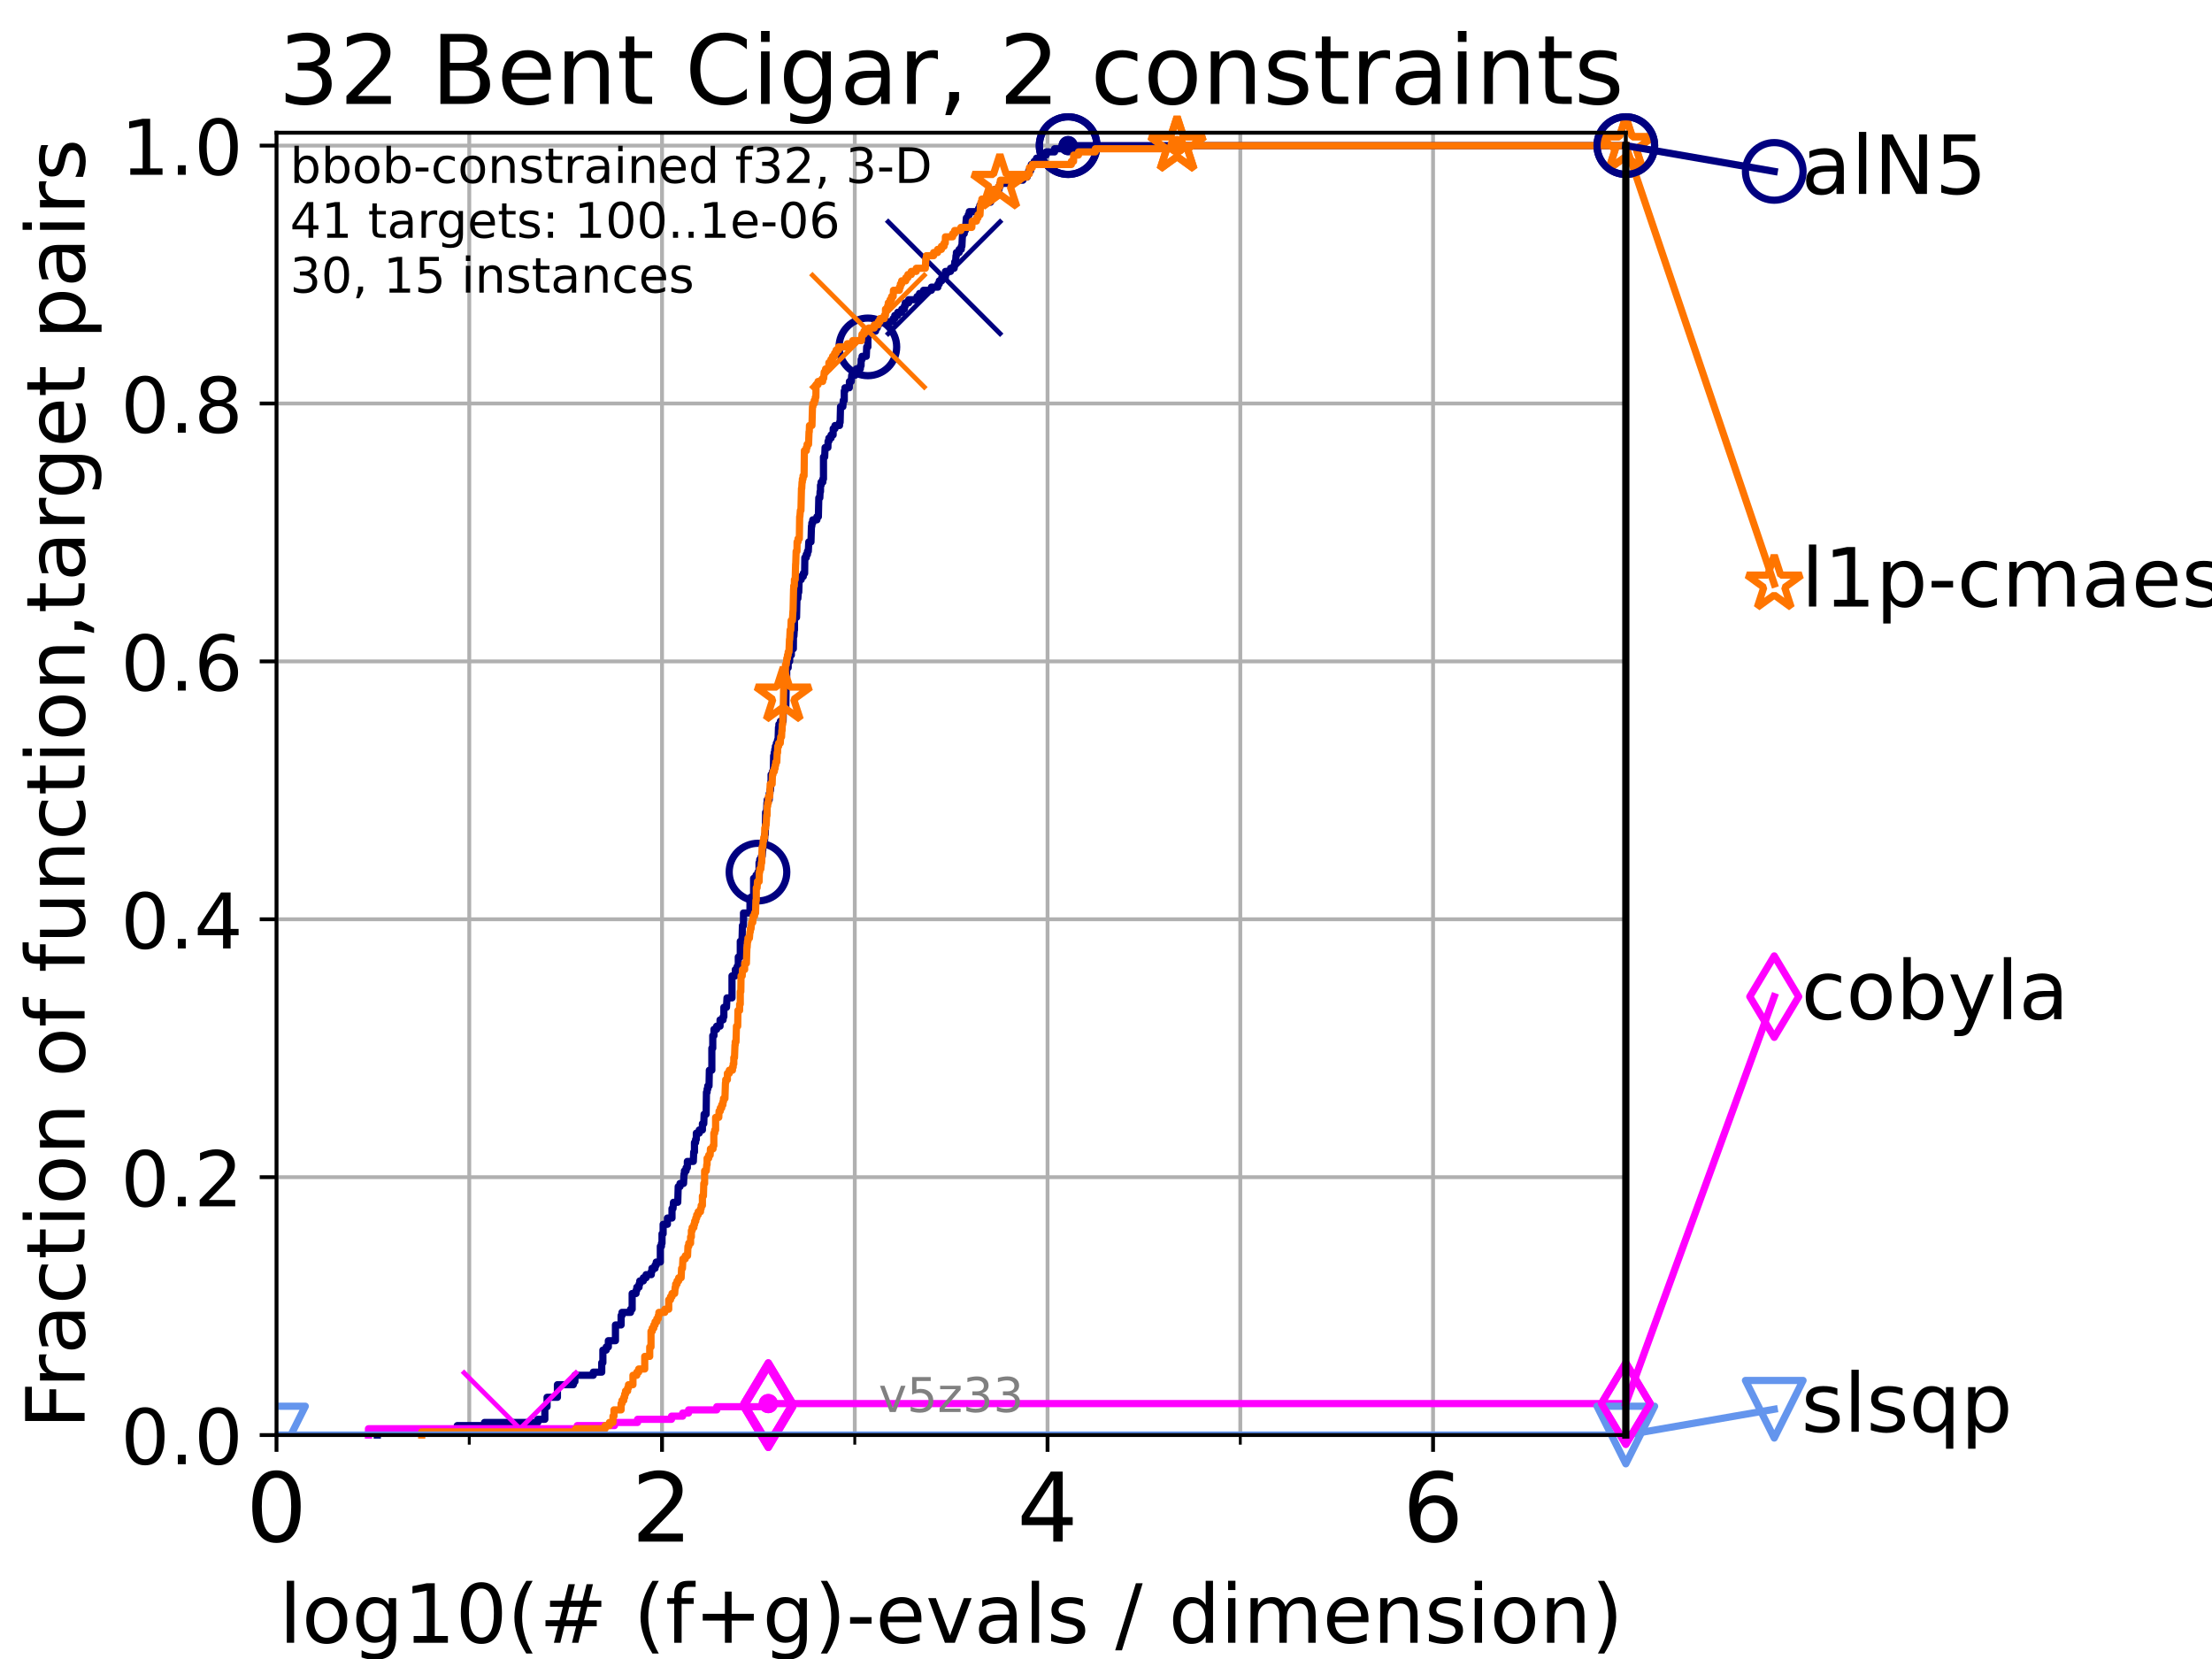 <?xml version="1.0" encoding="utf-8" standalone="no"?>
<!DOCTYPE svg PUBLIC "-//W3C//DTD SVG 1.1//EN"
  "http://www.w3.org/Graphics/SVG/1.1/DTD/svg11.dtd">
<!-- Created with matplotlib (https://matplotlib.org/) -->
<svg height="345.6pt" version="1.1" viewBox="0 0 460.8 345.6" width="460.8pt" xmlns="http://www.w3.org/2000/svg" xmlns:xlink="http://www.w3.org/1999/xlink">
 <defs>
  <style type="text/css">*{stroke-linecap:butt;stroke-linejoin:round;}</style>
 </defs>
 <g id="figure_1">
  <g id="patch_1">
   <path d="M 0 345.6 
L 460.8 345.6 
L 460.8 0 
L 0 0 
z
" style="fill:#ffffff;"/>
  </g>
  <g id="axes_1">
   <g id="patch_2">
    <path d="M 57.6 298.944 
L 338.688 298.944 
L 338.688 27.648 
L 57.6 27.648 
z
" style="fill:#ffffff;"/>
   </g>
   <g id="matplotlib.axis_1">
    <g id="xtick_1">
     <g id="line2d_1">
      <path clip-path="url(#pe9db23f76e)" d="M 57.6 298.944 
L 57.6 27.648 
" style="fill:none;stroke:#b0b0b0;stroke-linecap:square;stroke-width:0.8;"/>
     </g>
     <g id="line2d_2">
      <defs>
       <path d="M 0 0 
L 0 3.5 
" id="mc60258ad5c" style="stroke:#000000;stroke-width:0.8;"/>
      </defs>
      <g>
       <use style="stroke:#000000;stroke-width:0.8;" x="57.6" xlink:href="#mc60258ad5c" y="298.944"/>
      </g>
     </g>
     <g id="text_1">
      <!-- 0 -->
      <g transform="translate(51.237 321.141)scale(0.2 -0.2)">
       <defs>
        <path d="M 31.781 66.406 
Q 24.172 66.406 20.328 58.906 
Q 16.5 51.422 16.5 36.375 
Q 16.5 21.391 20.328 13.891 
Q 24.172 6.391 31.781 6.391 
Q 39.453 6.391 43.281 13.891 
Q 47.125 21.391 47.125 36.375 
Q 47.125 51.422 43.281 58.906 
Q 39.453 66.406 31.781 66.406 
z
M 31.781 74.219 
Q 44.047 74.219 50.516 64.516 
Q 56.984 54.828 56.984 36.375 
Q 56.984 17.969 50.516 8.266 
Q 44.047 -1.422 31.781 -1.422 
Q 19.531 -1.422 13.062 8.266 
Q 6.594 17.969 6.594 36.375 
Q 6.594 54.828 13.062 64.516 
Q 19.531 74.219 31.781 74.219 
z
" id="DejaVuSans-48"/>
       </defs>
       <use xlink:href="#DejaVuSans-48"/>
      </g>
     </g>
    </g>
    <g id="xtick_2">
     <g id="line2d_3">
      <path clip-path="url(#pe9db23f76e)" d="M 137.911 298.944 
L 137.911 27.648 
" style="fill:none;stroke:#b0b0b0;stroke-linecap:square;stroke-width:0.8;"/>
     </g>
     <g id="line2d_4">
      <g>
       <use style="stroke:#000000;stroke-width:0.8;" x="137.911" xlink:href="#mc60258ad5c" y="298.944"/>
      </g>
     </g>
     <g id="text_2">
      <!-- 2 -->
      <g transform="translate(131.548 321.141)scale(0.2 -0.2)">
       <defs>
        <path d="M 19.188 8.297 
L 53.609 8.297 
L 53.609 0 
L 7.328 0 
L 7.328 8.297 
Q 12.938 14.109 22.625 23.891 
Q 32.328 33.688 34.812 36.531 
Q 39.547 41.844 41.422 45.531 
Q 43.312 49.219 43.312 52.781 
Q 43.312 58.594 39.234 62.25 
Q 35.156 65.922 28.609 65.922 
Q 23.969 65.922 18.812 64.312 
Q 13.672 62.703 7.812 59.422 
L 7.812 69.391 
Q 13.766 71.781 18.938 73 
Q 24.125 74.219 28.422 74.219 
Q 39.75 74.219 46.484 68.547 
Q 53.219 62.891 53.219 53.422 
Q 53.219 48.922 51.531 44.891 
Q 49.859 40.875 45.406 35.406 
Q 44.188 33.984 37.641 27.219 
Q 31.109 20.453 19.188 8.297 
z
" id="DejaVuSans-50"/>
       </defs>
       <use xlink:href="#DejaVuSans-50"/>
      </g>
     </g>
    </g>
    <g id="xtick_3">
     <g id="line2d_5">
      <path clip-path="url(#pe9db23f76e)" d="M 218.222 298.944 
L 218.222 27.648 
" style="fill:none;stroke:#b0b0b0;stroke-linecap:square;stroke-width:0.8;"/>
     </g>
     <g id="line2d_6">
      <g>
       <use style="stroke:#000000;stroke-width:0.8;" x="218.222" xlink:href="#mc60258ad5c" y="298.944"/>
      </g>
     </g>
     <g id="text_3">
      <!-- 4 -->
      <g transform="translate(211.859 321.141)scale(0.2 -0.2)">
       <defs>
        <path d="M 37.797 64.312 
L 12.891 25.391 
L 37.797 25.391 
z
M 35.203 72.906 
L 47.609 72.906 
L 47.609 25.391 
L 58.016 25.391 
L 58.016 17.188 
L 47.609 17.188 
L 47.609 0 
L 37.797 0 
L 37.797 17.188 
L 4.891 17.188 
L 4.891 26.703 
z
" id="DejaVuSans-52"/>
       </defs>
       <use xlink:href="#DejaVuSans-52"/>
      </g>
     </g>
    </g>
    <g id="xtick_4">
     <g id="line2d_7">
      <path clip-path="url(#pe9db23f76e)" d="M 298.533 298.944 
L 298.533 27.648 
" style="fill:none;stroke:#b0b0b0;stroke-linecap:square;stroke-width:0.8;"/>
     </g>
     <g id="line2d_8">
      <g>
       <use style="stroke:#000000;stroke-width:0.8;" x="298.533" xlink:href="#mc60258ad5c" y="298.944"/>
      </g>
     </g>
     <g id="text_4">
      <!-- 6 -->
      <g transform="translate(292.17 321.141)scale(0.2 -0.2)">
       <defs>
        <path d="M 33.016 40.375 
Q 26.375 40.375 22.484 35.828 
Q 18.609 31.297 18.609 23.391 
Q 18.609 15.531 22.484 10.953 
Q 26.375 6.391 33.016 6.391 
Q 39.656 6.391 43.531 10.953 
Q 47.406 15.531 47.406 23.391 
Q 47.406 31.297 43.531 35.828 
Q 39.656 40.375 33.016 40.375 
z
M 52.594 71.297 
L 52.594 62.312 
Q 48.875 64.062 45.094 64.984 
Q 41.312 65.922 37.594 65.922 
Q 27.828 65.922 22.672 59.328 
Q 17.531 52.734 16.797 39.406 
Q 19.672 43.656 24.016 45.922 
Q 28.375 48.188 33.594 48.188 
Q 44.578 48.188 50.953 41.516 
Q 57.328 34.859 57.328 23.391 
Q 57.328 12.156 50.688 5.359 
Q 44.047 -1.422 33.016 -1.422 
Q 20.359 -1.422 13.672 8.266 
Q 6.984 17.969 6.984 36.375 
Q 6.984 53.656 15.188 63.938 
Q 23.391 74.219 37.203 74.219 
Q 40.922 74.219 44.703 73.484 
Q 48.484 72.75 52.594 71.297 
z
" id="DejaVuSans-54"/>
       </defs>
       <use xlink:href="#DejaVuSans-54"/>
      </g>
     </g>
    </g>
    <g id="xtick_5">
     <g id="line2d_9">
      <path clip-path="url(#pe9db23f76e)" d="M 97.755 298.944 
L 97.755 27.648 
" style="fill:none;stroke:#b0b0b0;stroke-linecap:square;stroke-width:0.8;"/>
     </g>
     <g id="line2d_10">
      <defs>
       <path d="M 0 0 
L 0 2 
" id="ma3fb362ab3" style="stroke:#000000;stroke-width:0.6;"/>
      </defs>
      <g>
       <use style="stroke:#000000;stroke-width:0.6;" x="97.755" xlink:href="#ma3fb362ab3" y="298.944"/>
      </g>
     </g>
    </g>
    <g id="xtick_6">
     <g id="line2d_11">
      <path clip-path="url(#pe9db23f76e)" d="M 178.066 298.944 
L 178.066 27.648 
" style="fill:none;stroke:#b0b0b0;stroke-linecap:square;stroke-width:0.8;"/>
     </g>
     <g id="line2d_12">
      <g>
       <use style="stroke:#000000;stroke-width:0.6;" x="178.066" xlink:href="#ma3fb362ab3" y="298.944"/>
      </g>
     </g>
    </g>
    <g id="xtick_7">
     <g id="line2d_13">
      <path clip-path="url(#pe9db23f76e)" d="M 258.377 298.944 
L 258.377 27.648 
" style="fill:none;stroke:#b0b0b0;stroke-linecap:square;stroke-width:0.8;"/>
     </g>
     <g id="line2d_14">
      <g>
       <use style="stroke:#000000;stroke-width:0.6;" x="258.377" xlink:href="#ma3fb362ab3" y="298.944"/>
      </g>
     </g>
    </g>
    <g id="xtick_8">
     <g id="line2d_15">
      <path clip-path="url(#pe9db23f76e)" d="M 338.688 298.944 
L 338.688 27.648 
" style="fill:none;stroke:#b0b0b0;stroke-linecap:square;stroke-width:0.8;"/>
     </g>
     <g id="line2d_16">
      <g>
       <use style="stroke:#000000;stroke-width:0.6;" x="338.688" xlink:href="#ma3fb362ab3" y="298.944"/>
      </g>
     </g>
    </g>
    <g id="text_5">
     <!-- log10(# (f+g)-evals / dimension) -->
     <g transform="translate(58.145 342.218)scale(0.17 -0.17)">
      <defs>
       <path d="M 9.422 75.984 
L 18.406 75.984 
L 18.406 0 
L 9.422 0 
z
" id="DejaVuSans-108"/>
       <path d="M 30.609 48.391 
Q 23.391 48.391 19.188 42.75 
Q 14.984 37.109 14.984 27.297 
Q 14.984 17.484 19.156 11.844 
Q 23.344 6.203 30.609 6.203 
Q 37.797 6.203 41.984 11.859 
Q 46.188 17.531 46.188 27.297 
Q 46.188 37.016 41.984 42.703 
Q 37.797 48.391 30.609 48.391 
z
M 30.609 56 
Q 42.328 56 49.016 48.375 
Q 55.719 40.766 55.719 27.297 
Q 55.719 13.875 49.016 6.219 
Q 42.328 -1.422 30.609 -1.422 
Q 18.844 -1.422 12.172 6.219 
Q 5.516 13.875 5.516 27.297 
Q 5.516 40.766 12.172 48.375 
Q 18.844 56 30.609 56 
z
" id="DejaVuSans-111"/>
       <path d="M 45.406 27.984 
Q 45.406 37.75 41.375 43.109 
Q 37.359 48.484 30.078 48.484 
Q 22.859 48.484 18.828 43.109 
Q 14.797 37.75 14.797 27.984 
Q 14.797 18.266 18.828 12.891 
Q 22.859 7.516 30.078 7.516 
Q 37.359 7.516 41.375 12.891 
Q 45.406 18.266 45.406 27.984 
z
M 54.391 6.781 
Q 54.391 -7.172 48.188 -13.984 
Q 42 -20.797 29.203 -20.797 
Q 24.469 -20.797 20.266 -20.094 
Q 16.062 -19.391 12.109 -17.922 
L 12.109 -9.188 
Q 16.062 -11.328 19.922 -12.344 
Q 23.781 -13.375 27.781 -13.375 
Q 36.625 -13.375 41.016 -8.766 
Q 45.406 -4.156 45.406 5.172 
L 45.406 9.625 
Q 42.625 4.781 38.281 2.391 
Q 33.938 0 27.875 0 
Q 17.828 0 11.672 7.656 
Q 5.516 15.328 5.516 27.984 
Q 5.516 40.672 11.672 48.328 
Q 17.828 56 27.875 56 
Q 33.938 56 38.281 53.609 
Q 42.625 51.219 45.406 46.391 
L 45.406 54.688 
L 54.391 54.688 
z
" id="DejaVuSans-103"/>
       <path d="M 12.406 8.297 
L 28.516 8.297 
L 28.516 63.922 
L 10.984 60.406 
L 10.984 69.391 
L 28.422 72.906 
L 38.281 72.906 
L 38.281 8.297 
L 54.391 8.297 
L 54.391 0 
L 12.406 0 
z
" id="DejaVuSans-49"/>
       <path d="M 31 75.875 
Q 24.469 64.656 21.281 53.656 
Q 18.109 42.672 18.109 31.391 
Q 18.109 20.125 21.312 9.062 
Q 24.516 -2 31 -13.188 
L 23.188 -13.188 
Q 15.875 -1.703 12.234 9.375 
Q 8.594 20.453 8.594 31.391 
Q 8.594 42.281 12.203 53.312 
Q 15.828 64.359 23.188 75.875 
z
" id="DejaVuSans-40"/>
       <path d="M 51.125 44 
L 36.922 44 
L 32.812 27.688 
L 47.125 27.688 
z
M 43.797 71.781 
L 38.719 51.516 
L 52.984 51.516 
L 58.109 71.781 
L 65.922 71.781 
L 60.891 51.516 
L 76.125 51.516 
L 76.125 44 
L 58.984 44 
L 54.984 27.688 
L 70.516 27.688 
L 70.516 20.219 
L 53.078 20.219 
L 48 0 
L 40.188 0 
L 45.219 20.219 
L 30.906 20.219 
L 25.875 0 
L 18.016 0 
L 23.094 20.219 
L 7.719 20.219 
L 7.719 27.688 
L 24.906 27.688 
L 29 44 
L 13.281 44 
L 13.281 51.516 
L 30.906 51.516 
L 35.891 71.781 
z
" id="DejaVuSans-35"/>
       <path id="DejaVuSans-32"/>
       <path d="M 37.109 75.984 
L 37.109 68.5 
L 28.516 68.5 
Q 23.688 68.5 21.797 66.547 
Q 19.922 64.594 19.922 59.516 
L 19.922 54.688 
L 34.719 54.688 
L 34.719 47.703 
L 19.922 47.703 
L 19.922 0 
L 10.891 0 
L 10.891 47.703 
L 2.297 47.703 
L 2.297 54.688 
L 10.891 54.688 
L 10.891 58.5 
Q 10.891 67.625 15.141 71.797 
Q 19.391 75.984 28.609 75.984 
z
" id="DejaVuSans-102"/>
       <path d="M 46 62.703 
L 46 35.5 
L 73.188 35.5 
L 73.188 27.203 
L 46 27.203 
L 46 0 
L 37.797 0 
L 37.797 27.203 
L 10.594 27.203 
L 10.594 35.5 
L 37.797 35.5 
L 37.797 62.703 
z
" id="DejaVuSans-43"/>
       <path d="M 8.016 75.875 
L 15.828 75.875 
Q 23.141 64.359 26.781 53.312 
Q 30.422 42.281 30.422 31.391 
Q 30.422 20.453 26.781 9.375 
Q 23.141 -1.703 15.828 -13.188 
L 8.016 -13.188 
Q 14.5 -2 17.703 9.062 
Q 20.906 20.125 20.906 31.391 
Q 20.906 42.672 17.703 53.656 
Q 14.5 64.656 8.016 75.875 
z
" id="DejaVuSans-41"/>
       <path d="M 4.891 31.391 
L 31.203 31.391 
L 31.203 23.391 
L 4.891 23.391 
z
" id="DejaVuSans-45"/>
       <path d="M 56.203 29.594 
L 56.203 25.203 
L 14.891 25.203 
Q 15.484 15.922 20.484 11.062 
Q 25.484 6.203 34.422 6.203 
Q 39.594 6.203 44.453 7.469 
Q 49.312 8.734 54.109 11.281 
L 54.109 2.781 
Q 49.266 0.734 44.188 -0.344 
Q 39.109 -1.422 33.891 -1.422 
Q 20.797 -1.422 13.156 6.188 
Q 5.516 13.812 5.516 26.812 
Q 5.516 40.234 12.766 48.109 
Q 20.016 56 32.328 56 
Q 43.359 56 49.781 48.891 
Q 56.203 41.797 56.203 29.594 
z
M 47.219 32.234 
Q 47.125 39.594 43.094 43.984 
Q 39.062 48.391 32.422 48.391 
Q 24.906 48.391 20.391 44.141 
Q 15.875 39.891 15.188 32.172 
z
" id="DejaVuSans-101"/>
       <path d="M 2.984 54.688 
L 12.5 54.688 
L 29.594 8.797 
L 46.688 54.688 
L 56.203 54.688 
L 35.688 0 
L 23.484 0 
z
" id="DejaVuSans-118"/>
       <path d="M 34.281 27.484 
Q 23.391 27.484 19.188 25 
Q 14.984 22.516 14.984 16.5 
Q 14.984 11.719 18.141 8.906 
Q 21.297 6.109 26.703 6.109 
Q 34.188 6.109 38.703 11.406 
Q 43.219 16.703 43.219 25.484 
L 43.219 27.484 
z
M 52.203 31.203 
L 52.203 0 
L 43.219 0 
L 43.219 8.297 
Q 40.141 3.328 35.547 0.953 
Q 30.953 -1.422 24.312 -1.422 
Q 15.922 -1.422 10.953 3.297 
Q 6 8.016 6 15.922 
Q 6 25.141 12.172 29.828 
Q 18.359 34.516 30.609 34.516 
L 43.219 34.516 
L 43.219 35.406 
Q 43.219 41.609 39.141 45 
Q 35.062 48.391 27.688 48.391 
Q 23 48.391 18.547 47.266 
Q 14.109 46.141 10.016 43.891 
L 10.016 52.203 
Q 14.938 54.109 19.578 55.047 
Q 24.219 56 28.609 56 
Q 40.484 56 46.344 49.844 
Q 52.203 43.703 52.203 31.203 
z
" id="DejaVuSans-97"/>
       <path d="M 44.281 53.078 
L 44.281 44.578 
Q 40.484 46.531 36.375 47.5 
Q 32.281 48.484 27.875 48.484 
Q 21.188 48.484 17.844 46.438 
Q 14.5 44.391 14.5 40.281 
Q 14.5 37.156 16.891 35.375 
Q 19.281 33.594 26.516 31.984 
L 29.594 31.297 
Q 39.156 29.25 43.188 25.516 
Q 47.219 21.781 47.219 15.094 
Q 47.219 7.469 41.188 3.016 
Q 35.156 -1.422 24.609 -1.422 
Q 20.219 -1.422 15.453 -0.562 
Q 10.688 0.297 5.422 2 
L 5.422 11.281 
Q 10.406 8.688 15.234 7.391 
Q 20.062 6.109 24.812 6.109 
Q 31.156 6.109 34.562 8.281 
Q 37.984 10.453 37.984 14.406 
Q 37.984 18.062 35.516 20.016 
Q 33.062 21.969 24.703 23.781 
L 21.578 24.516 
Q 13.234 26.266 9.516 29.906 
Q 5.812 33.547 5.812 39.891 
Q 5.812 47.609 11.281 51.797 
Q 16.75 56 26.812 56 
Q 31.781 56 36.172 55.266 
Q 40.578 54.547 44.281 53.078 
z
" id="DejaVuSans-115"/>
       <path d="M 25.391 72.906 
L 33.688 72.906 
L 8.297 -9.281 
L 0 -9.281 
z
" id="DejaVuSans-47"/>
       <path d="M 45.406 46.391 
L 45.406 75.984 
L 54.391 75.984 
L 54.391 0 
L 45.406 0 
L 45.406 8.203 
Q 42.578 3.328 38.25 0.953 
Q 33.938 -1.422 27.875 -1.422 
Q 17.969 -1.422 11.734 6.484 
Q 5.516 14.406 5.516 27.297 
Q 5.516 40.188 11.734 48.094 
Q 17.969 56 27.875 56 
Q 33.938 56 38.25 53.625 
Q 42.578 51.266 45.406 46.391 
z
M 14.797 27.297 
Q 14.797 17.391 18.875 11.75 
Q 22.953 6.109 30.078 6.109 
Q 37.203 6.109 41.297 11.75 
Q 45.406 17.391 45.406 27.297 
Q 45.406 37.203 41.297 42.844 
Q 37.203 48.484 30.078 48.484 
Q 22.953 48.484 18.875 42.844 
Q 14.797 37.203 14.797 27.297 
z
" id="DejaVuSans-100"/>
       <path d="M 9.422 54.688 
L 18.406 54.688 
L 18.406 0 
L 9.422 0 
z
M 9.422 75.984 
L 18.406 75.984 
L 18.406 64.594 
L 9.422 64.594 
z
" id="DejaVuSans-105"/>
       <path d="M 52 44.188 
Q 55.375 50.25 60.062 53.125 
Q 64.75 56 71.094 56 
Q 79.641 56 84.281 50.016 
Q 88.922 44.047 88.922 33.016 
L 88.922 0 
L 79.891 0 
L 79.891 32.719 
Q 79.891 40.578 77.094 44.375 
Q 74.312 48.188 68.609 48.188 
Q 61.625 48.188 57.562 43.547 
Q 53.516 38.922 53.516 30.906 
L 53.516 0 
L 44.484 0 
L 44.484 32.719 
Q 44.484 40.625 41.703 44.406 
Q 38.922 48.188 33.109 48.188 
Q 26.219 48.188 22.156 43.531 
Q 18.109 38.875 18.109 30.906 
L 18.109 0 
L 9.078 0 
L 9.078 54.688 
L 18.109 54.688 
L 18.109 46.188 
Q 21.188 51.219 25.484 53.609 
Q 29.781 56 35.688 56 
Q 41.656 56 45.828 52.969 
Q 50 49.953 52 44.188 
z
" id="DejaVuSans-109"/>
       <path d="M 54.891 33.016 
L 54.891 0 
L 45.906 0 
L 45.906 32.719 
Q 45.906 40.484 42.875 44.328 
Q 39.844 48.188 33.797 48.188 
Q 26.516 48.188 22.312 43.547 
Q 18.109 38.922 18.109 30.906 
L 18.109 0 
L 9.078 0 
L 9.078 54.688 
L 18.109 54.688 
L 18.109 46.188 
Q 21.344 51.125 25.703 53.562 
Q 30.078 56 35.797 56 
Q 45.219 56 50.047 50.172 
Q 54.891 44.344 54.891 33.016 
z
" id="DejaVuSans-110"/>
      </defs>
      <use xlink:href="#DejaVuSans-108"/>
      <use x="27.783" xlink:href="#DejaVuSans-111"/>
      <use x="88.965" xlink:href="#DejaVuSans-103"/>
      <use x="152.441" xlink:href="#DejaVuSans-49"/>
      <use x="216.064" xlink:href="#DejaVuSans-48"/>
      <use x="279.688" xlink:href="#DejaVuSans-40"/>
      <use x="318.701" xlink:href="#DejaVuSans-35"/>
      <use x="402.49" xlink:href="#DejaVuSans-32"/>
      <use x="434.277" xlink:href="#DejaVuSans-40"/>
      <use x="473.291" xlink:href="#DejaVuSans-102"/>
      <use x="508.496" xlink:href="#DejaVuSans-43"/>
      <use x="592.285" xlink:href="#DejaVuSans-103"/>
      <use x="655.762" xlink:href="#DejaVuSans-41"/>
      <use x="694.775" xlink:href="#DejaVuSans-45"/>
      <use x="730.859" xlink:href="#DejaVuSans-101"/>
      <use x="792.383" xlink:href="#DejaVuSans-118"/>
      <use x="851.562" xlink:href="#DejaVuSans-97"/>
      <use x="912.842" xlink:href="#DejaVuSans-108"/>
      <use x="940.625" xlink:href="#DejaVuSans-115"/>
      <use x="992.725" xlink:href="#DejaVuSans-32"/>
      <use x="1024.512" xlink:href="#DejaVuSans-47"/>
      <use x="1058.203" xlink:href="#DejaVuSans-32"/>
      <use x="1089.99" xlink:href="#DejaVuSans-100"/>
      <use x="1153.467" xlink:href="#DejaVuSans-105"/>
      <use x="1181.25" xlink:href="#DejaVuSans-109"/>
      <use x="1278.662" xlink:href="#DejaVuSans-101"/>
      <use x="1340.186" xlink:href="#DejaVuSans-110"/>
      <use x="1403.564" xlink:href="#DejaVuSans-115"/>
      <use x="1455.664" xlink:href="#DejaVuSans-105"/>
      <use x="1483.447" xlink:href="#DejaVuSans-111"/>
      <use x="1544.629" xlink:href="#DejaVuSans-110"/>
      <use x="1608.008" xlink:href="#DejaVuSans-41"/>
     </g>
    </g>
   </g>
   <g id="matplotlib.axis_2">
    <g id="ytick_1">
     <g id="line2d_17">
      <path clip-path="url(#pe9db23f76e)" d="M 57.6 298.944 
L 338.688 298.944 
" style="fill:none;stroke:#b0b0b0;stroke-linecap:square;stroke-width:0.8;"/>
     </g>
     <g id="line2d_18">
      <defs>
       <path d="M 0 0 
L -3.5 0 
" id="m2aff8ba8c7" style="stroke:#000000;stroke-width:0.8;"/>
      </defs>
      <g>
       <use style="stroke:#000000;stroke-width:0.8;" x="57.6" xlink:href="#m2aff8ba8c7" y="298.944"/>
      </g>
     </g>
     <g id="text_6">
      <!-- 0.0 -->
      <g transform="translate(25.155 305.023)scale(0.16 -0.16)">
       <defs>
        <path d="M 10.688 12.406 
L 21 12.406 
L 21 0 
L 10.688 0 
z
" id="DejaVuSans-46"/>
       </defs>
       <use xlink:href="#DejaVuSans-48"/>
       <use x="63.623" xlink:href="#DejaVuSans-46"/>
       <use x="95.41" xlink:href="#DejaVuSans-48"/>
      </g>
     </g>
    </g>
    <g id="ytick_2">
     <g id="line2d_19">
      <path clip-path="url(#pe9db23f76e)" d="M 57.6 245.222 
L 338.688 245.222 
" style="fill:none;stroke:#b0b0b0;stroke-linecap:square;stroke-width:0.8;"/>
     </g>
     <g id="line2d_20">
      <g>
       <use style="stroke:#000000;stroke-width:0.8;" x="57.6" xlink:href="#m2aff8ba8c7" y="245.222"/>
      </g>
     </g>
     <g id="text_7">
      <!-- 0.2 -->
      <g transform="translate(25.155 251.301)scale(0.16 -0.16)">
       <use xlink:href="#DejaVuSans-48"/>
       <use x="63.623" xlink:href="#DejaVuSans-46"/>
       <use x="95.41" xlink:href="#DejaVuSans-50"/>
      </g>
     </g>
    </g>
    <g id="ytick_3">
     <g id="line2d_21">
      <path clip-path="url(#pe9db23f76e)" d="M 57.6 191.5 
L 338.688 191.5 
" style="fill:none;stroke:#b0b0b0;stroke-linecap:square;stroke-width:0.8;"/>
     </g>
     <g id="line2d_22">
      <g>
       <use style="stroke:#000000;stroke-width:0.8;" x="57.6" xlink:href="#m2aff8ba8c7" y="191.5"/>
      </g>
     </g>
     <g id="text_8">
      <!-- 0.4 -->
      <g transform="translate(25.155 197.579)scale(0.16 -0.16)">
       <use xlink:href="#DejaVuSans-48"/>
       <use x="63.623" xlink:href="#DejaVuSans-46"/>
       <use x="95.41" xlink:href="#DejaVuSans-52"/>
      </g>
     </g>
    </g>
    <g id="ytick_4">
     <g id="line2d_23">
      <path clip-path="url(#pe9db23f76e)" d="M 57.6 137.778 
L 338.688 137.778 
" style="fill:none;stroke:#b0b0b0;stroke-linecap:square;stroke-width:0.8;"/>
     </g>
     <g id="line2d_24">
      <g>
       <use style="stroke:#000000;stroke-width:0.8;" x="57.6" xlink:href="#m2aff8ba8c7" y="137.778"/>
      </g>
     </g>
     <g id="text_9">
      <!-- 0.6 -->
      <g transform="translate(25.155 143.857)scale(0.16 -0.16)">
       <use xlink:href="#DejaVuSans-48"/>
       <use x="63.623" xlink:href="#DejaVuSans-46"/>
       <use x="95.41" xlink:href="#DejaVuSans-54"/>
      </g>
     </g>
    </g>
    <g id="ytick_5">
     <g id="line2d_25">
      <path clip-path="url(#pe9db23f76e)" d="M 57.6 84.056 
L 338.688 84.056 
" style="fill:none;stroke:#b0b0b0;stroke-linecap:square;stroke-width:0.8;"/>
     </g>
     <g id="line2d_26">
      <g>
       <use style="stroke:#000000;stroke-width:0.8;" x="57.6" xlink:href="#m2aff8ba8c7" y="84.056"/>
      </g>
     </g>
     <g id="text_10">
      <!-- 0.8 -->
      <g transform="translate(25.155 90.135)scale(0.16 -0.16)">
       <defs>
        <path d="M 31.781 34.625 
Q 24.75 34.625 20.719 30.859 
Q 16.703 27.094 16.703 20.516 
Q 16.703 13.922 20.719 10.156 
Q 24.75 6.391 31.781 6.391 
Q 38.812 6.391 42.859 10.172 
Q 46.922 13.969 46.922 20.516 
Q 46.922 27.094 42.891 30.859 
Q 38.875 34.625 31.781 34.625 
z
M 21.922 38.812 
Q 15.578 40.375 12.031 44.719 
Q 8.5 49.078 8.5 55.328 
Q 8.5 64.062 14.719 69.141 
Q 20.953 74.219 31.781 74.219 
Q 42.672 74.219 48.875 69.141 
Q 55.078 64.062 55.078 55.328 
Q 55.078 49.078 51.531 44.719 
Q 48 40.375 41.703 38.812 
Q 48.828 37.156 52.797 32.312 
Q 56.781 27.484 56.781 20.516 
Q 56.781 9.906 50.312 4.234 
Q 43.844 -1.422 31.781 -1.422 
Q 19.734 -1.422 13.25 4.234 
Q 6.781 9.906 6.781 20.516 
Q 6.781 27.484 10.781 32.312 
Q 14.797 37.156 21.922 38.812 
z
M 18.312 54.391 
Q 18.312 48.734 21.844 45.562 
Q 25.391 42.391 31.781 42.391 
Q 38.141 42.391 41.719 45.562 
Q 45.312 48.734 45.312 54.391 
Q 45.312 60.062 41.719 63.234 
Q 38.141 66.406 31.781 66.406 
Q 25.391 66.406 21.844 63.234 
Q 18.312 60.062 18.312 54.391 
z
" id="DejaVuSans-56"/>
       </defs>
       <use xlink:href="#DejaVuSans-48"/>
       <use x="63.623" xlink:href="#DejaVuSans-46"/>
       <use x="95.41" xlink:href="#DejaVuSans-56"/>
      </g>
     </g>
    </g>
    <g id="ytick_6">
     <g id="line2d_27">
      <path clip-path="url(#pe9db23f76e)" d="M 57.6 30.334 
L 338.688 30.334 
" style="fill:none;stroke:#b0b0b0;stroke-linecap:square;stroke-width:0.8;"/>
     </g>
     <g id="line2d_28">
      <g>
       <use style="stroke:#000000;stroke-width:0.8;" x="57.6" xlink:href="#m2aff8ba8c7" y="30.334"/>
      </g>
     </g>
     <g id="text_11">
      <!-- 1.0 -->
      <g transform="translate(25.155 36.413)scale(0.16 -0.16)">
       <use xlink:href="#DejaVuSans-49"/>
       <use x="63.623" xlink:href="#DejaVuSans-46"/>
       <use x="95.41" xlink:href="#DejaVuSans-48"/>
      </g>
     </g>
    </g>
    <g id="text_12">
     <!-- Fraction of function,target pairs -->
     <g transform="translate(17.62 297.681)rotate(-90)scale(0.17 -0.17)">
      <defs>
       <path d="M 9.812 72.906 
L 51.703 72.906 
L 51.703 64.594 
L 19.672 64.594 
L 19.672 43.109 
L 48.578 43.109 
L 48.578 34.812 
L 19.672 34.812 
L 19.672 0 
L 9.812 0 
z
" id="DejaVuSans-70"/>
       <path d="M 41.109 46.297 
Q 39.594 47.172 37.812 47.578 
Q 36.031 48 33.891 48 
Q 26.266 48 22.188 43.047 
Q 18.109 38.094 18.109 28.812 
L 18.109 0 
L 9.078 0 
L 9.078 54.688 
L 18.109 54.688 
L 18.109 46.188 
Q 20.953 51.172 25.484 53.578 
Q 30.031 56 36.531 56 
Q 37.453 56 38.578 55.875 
Q 39.703 55.766 41.062 55.516 
z
" id="DejaVuSans-114"/>
       <path d="M 48.781 52.594 
L 48.781 44.188 
Q 44.969 46.297 41.141 47.344 
Q 37.312 48.391 33.406 48.391 
Q 24.656 48.391 19.812 42.844 
Q 14.984 37.312 14.984 27.297 
Q 14.984 17.281 19.812 11.734 
Q 24.656 6.203 33.406 6.203 
Q 37.312 6.203 41.141 7.25 
Q 44.969 8.297 48.781 10.406 
L 48.781 2.094 
Q 45.016 0.344 40.984 -0.531 
Q 36.969 -1.422 32.422 -1.422 
Q 20.062 -1.422 12.781 6.344 
Q 5.516 14.109 5.516 27.297 
Q 5.516 40.672 12.859 48.328 
Q 20.219 56 33.016 56 
Q 37.156 56 41.109 55.141 
Q 45.062 54.297 48.781 52.594 
z
" id="DejaVuSans-99"/>
       <path d="M 18.312 70.219 
L 18.312 54.688 
L 36.812 54.688 
L 36.812 47.703 
L 18.312 47.703 
L 18.312 18.016 
Q 18.312 11.328 20.141 9.422 
Q 21.969 7.516 27.594 7.516 
L 36.812 7.516 
L 36.812 0 
L 27.594 0 
Q 17.188 0 13.234 3.875 
Q 9.281 7.766 9.281 18.016 
L 9.281 47.703 
L 2.688 47.703 
L 2.688 54.688 
L 9.281 54.688 
L 9.281 70.219 
z
" id="DejaVuSans-116"/>
       <path d="M 8.5 21.578 
L 8.5 54.688 
L 17.484 54.688 
L 17.484 21.922 
Q 17.484 14.156 20.5 10.266 
Q 23.531 6.391 29.594 6.391 
Q 36.859 6.391 41.078 11.031 
Q 45.312 15.672 45.312 23.688 
L 45.312 54.688 
L 54.297 54.688 
L 54.297 0 
L 45.312 0 
L 45.312 8.406 
Q 42.047 3.422 37.719 1 
Q 33.406 -1.422 27.688 -1.422 
Q 18.266 -1.422 13.375 4.438 
Q 8.5 10.297 8.5 21.578 
z
M 31.109 56 
z
" id="DejaVuSans-117"/>
       <path d="M 11.719 12.406 
L 22.016 12.406 
L 22.016 4 
L 14.016 -11.625 
L 7.719 -11.625 
L 11.719 4 
z
" id="DejaVuSans-44"/>
       <path d="M 18.109 8.203 
L 18.109 -20.797 
L 9.078 -20.797 
L 9.078 54.688 
L 18.109 54.688 
L 18.109 46.391 
Q 20.953 51.266 25.266 53.625 
Q 29.594 56 35.594 56 
Q 45.562 56 51.781 48.094 
Q 58.016 40.188 58.016 27.297 
Q 58.016 14.406 51.781 6.484 
Q 45.562 -1.422 35.594 -1.422 
Q 29.594 -1.422 25.266 0.953 
Q 20.953 3.328 18.109 8.203 
z
M 48.688 27.297 
Q 48.688 37.203 44.609 42.844 
Q 40.531 48.484 33.406 48.484 
Q 26.266 48.484 22.188 42.844 
Q 18.109 37.203 18.109 27.297 
Q 18.109 17.391 22.188 11.75 
Q 26.266 6.109 33.406 6.109 
Q 40.531 6.109 44.609 11.75 
Q 48.688 17.391 48.688 27.297 
z
" id="DejaVuSans-112"/>
      </defs>
      <use xlink:href="#DejaVuSans-70"/>
      <use x="50.27" xlink:href="#DejaVuSans-114"/>
      <use x="91.383" xlink:href="#DejaVuSans-97"/>
      <use x="152.662" xlink:href="#DejaVuSans-99"/>
      <use x="207.643" xlink:href="#DejaVuSans-116"/>
      <use x="246.852" xlink:href="#DejaVuSans-105"/>
      <use x="274.635" xlink:href="#DejaVuSans-111"/>
      <use x="335.816" xlink:href="#DejaVuSans-110"/>
      <use x="399.195" xlink:href="#DejaVuSans-32"/>
      <use x="430.982" xlink:href="#DejaVuSans-111"/>
      <use x="492.164" xlink:href="#DejaVuSans-102"/>
      <use x="527.369" xlink:href="#DejaVuSans-32"/>
      <use x="559.156" xlink:href="#DejaVuSans-102"/>
      <use x="594.361" xlink:href="#DejaVuSans-117"/>
      <use x="657.74" xlink:href="#DejaVuSans-110"/>
      <use x="721.119" xlink:href="#DejaVuSans-99"/>
      <use x="776.1" xlink:href="#DejaVuSans-116"/>
      <use x="815.309" xlink:href="#DejaVuSans-105"/>
      <use x="843.092" xlink:href="#DejaVuSans-111"/>
      <use x="904.273" xlink:href="#DejaVuSans-110"/>
      <use x="967.652" xlink:href="#DejaVuSans-44"/>
      <use x="999.439" xlink:href="#DejaVuSans-116"/>
      <use x="1038.648" xlink:href="#DejaVuSans-97"/>
      <use x="1099.928" xlink:href="#DejaVuSans-114"/>
      <use x="1139.291" xlink:href="#DejaVuSans-103"/>
      <use x="1202.768" xlink:href="#DejaVuSans-101"/>
      <use x="1264.291" xlink:href="#DejaVuSans-116"/>
      <use x="1303.5" xlink:href="#DejaVuSans-32"/>
      <use x="1335.287" xlink:href="#DejaVuSans-112"/>
      <use x="1398.764" xlink:href="#DejaVuSans-97"/>
      <use x="1460.043" xlink:href="#DejaVuSans-105"/>
      <use x="1487.826" xlink:href="#DejaVuSans-114"/>
      <use x="1528.939" xlink:href="#DejaVuSans-115"/>
     </g>
    </g>
   </g>
   <g id="line2d_29">
    <defs>
     <path d="M 0 1.5 
C 0.398 1.5 0.779 1.342 1.061 1.061 
C 1.342 0.779 1.5 0.398 1.5 0 
C 1.5 -0.398 1.342 -0.779 1.061 -1.061 
C 0.779 -1.342 0.398 -1.5 0 -1.5 
C -0.398 -1.5 -0.779 -1.342 -1.061 -1.061 
C -1.342 -0.779 -1.5 -0.398 -1.5 0 
C -1.5 0.398 -1.342 0.779 -1.061 1.061 
C -0.779 1.342 -0.398 1.5 0 1.5 
z
" id="m72a53f33ac" style="stroke:#000080;"/>
    </defs>
    <g>
     <use style="fill:#000080;stroke:#000080;" x="222.508" xlink:href="#m72a53f33ac" y="30.334"/>
     <use style="fill:#000080;stroke:#000080;" x="222.508" xlink:href="#m72a53f33ac" y="30.334"/>
    </g>
   </g>
   <g id="line2d_30">
    <path d="M 78.596 298.944 
L 78.596 298.289 
L 95.26 298.289 
L 95.26 296.979 
L 100.935 296.979 
L 100.935 296.323 
L 112.026 296.323 
L 112.026 295.668 
L 113.501 295.668 
L 113.501 293.048 
L 113.966 293.048 
L 113.966 291.082 
L 116.122 291.082 
L 116.122 288.462 
L 119.436 288.462 
L 119.436 287.807 
L 119.768 287.807 
L 119.768 286.496 
L 123.594 286.496 
L 123.594 285.841 
L 125.352 285.841 
L 125.352 283.876 
L 125.589 283.876 
L 125.589 281.255 
L 126.282 281.255 
L 126.282 280.6 
L 126.729 280.6 
L 126.729 279.29 
L 128.21 279.29 
L 128.21 276.014 
L 129.386 276.014 
L 129.386 274.048 
L 129.574 274.048 
L 129.574 273.393 
L 131.355 273.393 
L 131.355 272.738 
L 131.691 272.738 
L 131.691 269.462 
L 132.502 269.462 
L 132.502 268.807 
L 132.66 268.807 
L 132.66 268.152 
L 133.125 268.152 
L 133.125 267.497 
L 133.277 267.497 
L 133.277 266.842 
L 134.019 266.842 
L 134.019 266.187 
L 134.591 266.187 
L 134.591 265.532 
L 135.682 265.532 
L 135.682 264.876 
L 135.813 264.876 
L 135.813 264.221 
L 136.457 264.221 
L 136.457 263.566 
L 136.708 263.566 
L 136.708 262.911 
L 137.559 262.911 
L 137.559 259.635 
L 137.794 259.635 
L 137.794 258.98 
L 137.911 258.98 
L 137.911 257.015 
L 138.142 257.015 
L 138.142 255.049 
L 139.036 255.049 
L 139.036 253.739 
L 139.991 253.739 
L 139.991 251.773 
L 140.196 251.773 
L 140.298 250.463 
L 141.187 250.463 
L 141.283 247.187 
L 141.662 247.187 
L 141.662 246.532 
L 142.397 246.532 
L 142.486 244.567 
L 142.576 244.567 
L 142.576 243.912 
L 142.928 243.912 
L 142.928 243.257 
L 143.187 243.257 
L 143.187 241.946 
L 144.431 241.946 
L 144.511 239.981 
L 144.669 239.981 
L 144.669 238.015 
L 144.904 238.015 
L 144.904 237.36 
L 145.059 237.36 
L 145.059 236.05 
L 145.666 236.05 
L 145.666 235.395 
L 146.324 235.395 
L 146.324 234.085 
L 146.609 234.085 
L 146.679 232.119 
L 147.096 232.119 
L 147.165 227.533 
L 147.301 227.533 
L 147.301 226.878 
L 147.436 226.878 
L 147.436 226.223 
L 147.703 226.223 
L 147.77 222.947 
L 148.29 222.947 
L 148.29 218.361 
L 148.481 218.361 
L 148.481 215.74 
L 148.733 215.74 
L 148.733 214.43 
L 149.287 214.43 
L 149.287 213.775 
L 149.999 213.775 
L 149.999 212.465 
L 150.627 212.465 
L 150.627 211.81 
L 150.794 211.81 
L 150.794 209.844 
L 151.341 209.844 
L 151.448 207.879 
L 152.487 207.879 
L 152.487 203.293 
L 153.178 203.293 
L 153.178 201.982 
L 153.562 201.982 
L 153.562 201.327 
L 153.797 201.327 
L 153.797 199.362 
L 154.213 199.362 
L 154.213 196.086 
L 154.574 196.086 
L 154.663 192.81 
L 154.885 192.81 
L 154.885 190.19 
L 156.236 190.19 
L 156.236 187.569 
L 156.398 187.569 
L 156.398 186.914 
L 156.992 186.914 
L 156.992 182.983 
L 157.491 182.983 
L 157.491 182.328 
L 157.902 182.328 
L 157.902 181.673 
L 158.123 181.673 
L 158.123 179.707 
L 158.268 179.707 
L 158.268 179.052 
L 158.591 179.052 
L 158.591 178.397 
L 158.767 178.397 
L 158.872 177.087 
L 158.907 177.087 
L 158.907 175.777 
L 159.253 175.777 
L 159.321 173.811 
L 159.423 173.811 
L 159.49 169.225 
L 159.692 169.225 
L 159.758 167.26 
L 159.824 167.26 
L 159.824 166.604 
L 160.249 166.604 
L 160.249 165.294 
L 160.378 165.294 
L 160.378 164.639 
L 160.506 164.639 
L 160.601 162.674 
L 160.633 162.674 
L 160.633 161.363 
L 160.915 161.363 
L 160.915 160.708 
L 161.1 160.708 
L 161.162 157.432 
L 161.284 157.432 
L 161.284 156.777 
L 161.405 156.777 
L 161.405 156.122 
L 161.526 156.122 
L 161.526 155.467 
L 161.735 155.467 
L 161.735 154.812 
L 161.97 154.812 
L 161.97 154.157 
L 162.087 154.157 
L 162.174 151.536 
L 162.26 151.536 
L 162.26 150.881 
L 162.574 150.881 
L 162.574 150.226 
L 163.13 150.226 
L 163.185 147.605 
L 163.696 147.605 
L 163.802 141.054 
L 163.881 141.054 
L 163.881 139.088 
L 164.192 139.088 
L 164.192 137.778 
L 164.499 137.778 
L 164.499 136.468 
L 164.85 136.468 
L 164.85 135.157 
L 165.266 135.157 
L 165.291 132.537 
L 165.387 132.537 
L 165.459 131.227 
L 165.507 131.227 
L 165.507 128.606 
L 165.932 128.606 
L 166.025 124.675 
L 166.209 124.675 
L 166.301 123.365 
L 166.392 123.365 
L 166.482 120.744 
L 166.906 120.744 
L 166.906 120.089 
L 167.342 120.089 
L 167.342 119.434 
L 167.619 119.434 
L 167.662 116.158 
L 167.955 116.158 
L 167.955 115.503 
L 168.202 115.503 
L 168.202 114.848 
L 168.385 114.848 
L 168.486 112.883 
L 168.943 112.883 
L 169.041 109.607 
L 169.119 109.607 
L 169.119 108.952 
L 169.312 108.952 
L 169.312 108.296 
L 170.174 108.296 
L 170.174 107.641 
L 170.482 107.641 
L 170.572 103.71 
L 170.785 103.71 
L 170.838 102.4 
L 170.925 102.4 
L 170.925 101.09 
L 171.048 101.09 
L 171.048 100.435 
L 171.409 100.435 
L 171.409 99.78 
L 171.545 99.78 
L 171.545 95.194 
L 171.796 95.194 
L 171.879 93.228 
L 172.466 93.228 
L 172.498 91.918 
L 172.673 91.918 
L 172.673 91.263 
L 173.127 91.263 
L 173.127 90.608 
L 173.554 90.608 
L 173.569 89.297 
L 173.941 89.297 
L 173.941 88.642 
L 174.887 88.642 
L 174.887 87.987 
L 175.012 87.987 
L 175.095 84.711 
L 175.584 84.711 
L 175.664 83.401 
L 175.877 83.401 
L 175.877 81.435 
L 176.021 81.435 
L 176.021 80.78 
L 176.925 80.78 
L 176.95 79.47 
L 177.33 79.47 
L 177.427 78.16 
L 178.171 78.16 
L 178.171 77.505 
L 178.377 77.505 
L 178.377 76.849 
L 179.224 76.849 
L 179.224 76.194 
L 179.376 76.194 
L 179.398 74.884 
L 179.58 74.884 
L 179.58 74.229 
L 180.463 74.229 
L 180.554 72.263 
L 180.794 72.263 
L 180.794 69.643 
L 181.304 69.643 
L 181.304 68.988 
L 182.399 68.988 
L 182.399 68.333 
L 182.74 68.333 
L 182.74 67.677 
L 183.048 67.677 
L 183.048 67.022 
L 186.058 67.022 
L 186.058 66.367 
L 186.4 66.367 
L 186.4 65.712 
L 187.023 65.712 
L 187.023 65.057 
L 187.859 65.057 
L 187.859 64.402 
L 188.401 64.402 
L 188.401 63.747 
L 188.573 63.747 
L 188.573 63.091 
L 189.29 63.091 
L 189.29 62.436 
L 191.033 62.436 
L 191.033 61.781 
L 191.556 61.781 
L 191.556 61.126 
L 192.388 61.126 
L 192.388 60.471 
L 194.032 60.471 
L 194.032 59.816 
L 195.379 59.816 
L 195.379 59.161 
L 195.67 59.161 
L 195.67 58.505 
L 196.179 58.505 
L 196.179 57.85 
L 196.932 57.85 
L 196.952 56.54 
L 198.017 56.54 
L 198.017 55.885 
L 198.771 55.885 
L 198.771 55.23 
L 198.884 55.23 
L 198.884 54.575 
L 199.056 54.575 
L 199.153 53.264 
L 199.236 53.264 
L 199.236 52.609 
L 199.807 52.609 
L 199.807 51.954 
L 200.249 51.954 
L 200.249 51.299 
L 200.382 51.299 
L 200.476 49.333 
L 200.501 49.333 
L 200.501 48.678 
L 200.87 48.678 
L 200.87 48.023 
L 201.092 48.023 
L 201.188 46.713 
L 201.203 46.713 
L 201.314 45.402 
L 201.699 45.402 
L 201.699 44.747 
L 201.914 44.747 
L 201.914 44.092 
L 203.844 44.092 
L 203.844 43.437 
L 204.117 43.437 
L 204.117 42.782 
L 204.563 42.782 
L 204.563 42.127 
L 206.351 42.127 
L 206.351 41.472 
L 206.495 41.472 
L 206.506 40.161 
L 207.163 40.161 
L 207.163 39.506 
L 208.118 39.506 
L 208.118 38.851 
L 208.341 38.851 
L 208.341 38.196 
L 211.201 38.196 
L 211.201 37.541 
L 213.08 37.541 
L 213.08 36.886 
L 213.972 36.886 
L 213.972 36.23 
L 214.288 36.23 
L 214.288 35.575 
L 214.696 35.575 
L 214.696 34.92 
L 214.842 34.92 
L 214.842 34.265 
L 215.442 34.265 
L 215.442 33.61 
L 215.922 33.61 
L 215.922 32.955 
L 216.955 32.955 
L 216.955 32.3 
L 217.944 32.3 
L 217.944 31.644 
L 219.685 31.644 
L 219.685 30.989 
L 222.508 30.989 
L 222.508 30.334 
L 338.688 30.334 
L 338.688 30.334 
" style="fill:none;stroke:#000080;stroke-linecap:square;stroke-width:1.5;"/>
   </g>
   <g id="line2d_31">
    <defs>
     <path d="M 0 6 
C 1.591 6 3.117 5.368 4.243 4.243 
C 5.368 3.117 6 1.591 6 0 
C 6 -1.591 5.368 -3.117 4.243 -4.243 
C 3.117 -5.368 1.591 -6 0 -6 
C -1.591 -6 -3.117 -5.368 -4.243 -4.243 
C -5.368 -3.117 -6 -1.591 -6 0 
C -6 1.591 -5.368 3.117 -4.243 4.243 
C -3.117 5.368 -1.591 6 0 6 
z
" id="m04bf8a5698" style="stroke:#000080;stroke-width:1.5;"/>
    </defs>
    <g>
     <use style="fill-opacity:0;stroke:#000080;stroke-width:1.5;" x="157.902" xlink:href="#m04bf8a5698" y="181.673"/>
     <use style="fill-opacity:0;stroke:#000080;stroke-width:1.5;" x="180.794" xlink:href="#m04bf8a5698" y="72.263"/>
     <use style="fill-opacity:0;stroke:#000080;stroke-width:1.5;" x="222.508" xlink:href="#m04bf8a5698" y="30.334"/>
     <use style="fill-opacity:0;stroke:#000080;stroke-width:1.5;" x="222.508" xlink:href="#m04bf8a5698" y="30.334"/>
     <use style="fill-opacity:0;stroke:#000080;stroke-width:1.5;" x="338.688" xlink:href="#m04bf8a5698" y="30.334"/>
    </g>
   </g>
   <g id="line2d_32">
    <path style="fill:none;stroke:#000080;stroke-linecap:square;stroke-width:1.5;"/>
    <g/>
   </g>
   <g id="line2d_33">
    <path clip-path="url(#pe9db23f76e)" d="M 196.678 57.85 
" style="fill:none;stroke:#000080;stroke-linecap:square;stroke-width:1.5;"/>
    <defs>
     <path d="M -12 12 
L 12 -12 
M -12 -12 
L 12 12 
" id="mb8896d5958" style="stroke:#000080;"/>
    </defs>
    <g clip-path="url(#pe9db23f76e)">
     <use style="fill:#000080;stroke:#000080;" x="196.678" xlink:href="#mb8896d5958" y="57.85"/>
    </g>
   </g>
   <g id="line2d_34">
    <defs>
     <path d="M 0 1.5 
C 0.398 1.5 0.779 1.342 1.061 1.061 
C 1.342 0.779 1.5 0.398 1.5 0 
C 1.5 -0.398 1.342 -0.779 1.061 -1.061 
C 0.779 -1.342 0.398 -1.5 0 -1.5 
C -0.398 -1.5 -0.779 -1.342 -1.061 -1.061 
C -1.342 -0.779 -1.5 -0.398 -1.5 0 
C -1.5 0.398 -1.342 0.779 -1.061 1.061 
C -0.779 1.342 -0.398 1.5 0 1.5 
z
" id="m67c72eb79e" style="stroke:#ff00ff;"/>
    </defs>
    <g>
     <use style="fill:#ff00ff;stroke:#ff00ff;" x="160.055" xlink:href="#m67c72eb79e" y="292.393"/>
     <use style="fill:#ff00ff;stroke:#ff00ff;" x="160.055" xlink:href="#m67c72eb79e" y="292.393"/>
    </g>
   </g>
   <g id="line2d_35">
    <path d="M 76.759 298.944 
L 76.759 297.634 
L 120.255 297.634 
L 120.255 296.979 
L 128.006 296.979 
L 128.006 296.323 
L 132.816 296.323 
L 132.816 295.668 
L 139.887 295.668 
L 139.887 295.013 
L 142.216 295.013 
L 142.216 294.358 
L 143.443 294.358 
L 143.443 293.703 
L 149.317 293.703 
L 149.317 293.048 
L 160.055 293.048 
L 160.055 292.393 
L 338.688 292.393 
" style="fill:none;stroke:#ff00ff;stroke-linecap:square;stroke-width:1.5;"/>
   </g>
   <g id="line2d_36">
    <defs>
     <path d="M -0 8.485 
L 5.091 0 
L 0 -8.485 
L -5.091 -0 
z
" id="m4e04e734b1" style="stroke:#ff00ff;stroke-linejoin:miter;stroke-width:1.5;"/>
    </defs>
    <g>
     <use style="fill-opacity:0;stroke:#ff00ff;stroke-linejoin:miter;stroke-width:1.5;" x="160.055" xlink:href="#m4e04e734b1" y="293.048"/>
     <use style="fill-opacity:0;stroke:#ff00ff;stroke-linejoin:miter;stroke-width:1.5;" x="160.055" xlink:href="#m4e04e734b1" y="293.048"/>
     <use style="fill-opacity:0;stroke:#ff00ff;stroke-linejoin:miter;stroke-width:1.5;" x="160.055" xlink:href="#m4e04e734b1" y="292.393"/>
     <use style="fill-opacity:0;stroke:#ff00ff;stroke-linejoin:miter;stroke-width:1.5;" x="160.055" xlink:href="#m4e04e734b1" y="292.393"/>
     <use style="fill-opacity:0;stroke:#ff00ff;stroke-linejoin:miter;stroke-width:1.5;" x="338.688" xlink:href="#m4e04e734b1" y="292.393"/>
    </g>
   </g>
   <g id="line2d_37">
    <path style="fill:none;stroke:#ff00ff;stroke-linecap:square;stroke-width:1.5;"/>
    <g/>
   </g>
   <g id="line2d_38">
    <path clip-path="url(#pe9db23f76e)" d="M 108.326 297.634 
" style="fill:none;stroke:#ff00ff;stroke-linecap:square;stroke-width:1.5;"/>
    <defs>
     <path d="M -12 12 
L 12 -12 
M -12 -12 
L 12 12 
" id="mc76405c799" style="stroke:#ff00ff;"/>
    </defs>
    <g clip-path="url(#pe9db23f76e)">
     <use style="fill:#ff00ff;stroke:#ff00ff;" x="108.326" xlink:href="#mc76405c799" y="297.634"/>
    </g>
   </g>
   <g id="line2d_39">
    <defs>
     <path d="M 0 1.5 
C 0.398 1.5 0.779 1.342 1.061 1.061 
C 1.342 0.779 1.5 0.398 1.5 0 
C 1.5 -0.398 1.342 -0.779 1.061 -1.061 
C 0.779 -1.342 0.398 -1.5 0 -1.5 
C -0.398 -1.5 -0.779 -1.342 -1.061 -1.061 
C -1.342 -0.779 -1.5 -0.398 -1.5 0 
C -1.5 0.398 -1.342 0.779 -1.061 1.061 
C -0.779 1.342 -0.398 1.5 0 1.5 
z
" id="mbbb24d1401" style="stroke:#ff7500;"/>
    </defs>
    <g>
     <use style="fill:#ff7500;stroke:#ff7500;" x="245.21" xlink:href="#mbbb24d1401" y="30.334"/>
     <use style="fill:#ff7500;stroke:#ff7500;" x="245.21" xlink:href="#mbbb24d1401" y="30.334"/>
    </g>
   </g>
   <g id="line2d_40">
    <path d="M 87.85 298.944 
L 87.85 298.289 
L 119.932 298.289 
L 119.932 297.634 
L 126.054 297.634 
L 126.054 296.979 
L 126.948 296.979 
L 126.948 296.323 
L 127.695 296.323 
L 127.695 295.013 
L 127.903 295.013 
L 127.903 293.703 
L 129.386 293.703 
L 129.386 292.393 
L 129.574 292.393 
L 129.574 291.737 
L 129.945 291.737 
L 129.945 291.082 
L 130.128 291.082 
L 130.128 290.427 
L 130.309 290.427 
L 130.309 289.772 
L 130.752 289.772 
L 130.752 289.117 
L 130.927 289.117 
L 130.927 288.462 
L 131.856 288.462 
L 131.856 286.496 
L 132.66 286.496 
L 132.66 285.841 
L 133.048 285.841 
L 133.048 285.186 
L 134.308 285.186 
L 134.308 282.565 
L 135.348 282.565 
L 135.348 280.6 
L 135.615 280.6 
L 135.615 277.324 
L 135.879 277.324 
L 135.879 276.669 
L 136.202 276.669 
L 136.202 276.014 
L 136.457 276.014 
L 136.457 275.359 
L 136.832 275.359 
L 136.832 274.704 
L 137.138 274.704 
L 137.138 274.048 
L 137.259 274.048 
L 137.259 273.393 
L 138.483 273.393 
L 138.483 272.738 
L 139.307 272.738 
L 139.307 270.773 
L 139.678 270.773 
L 139.678 270.118 
L 139.991 270.118 
L 139.991 269.462 
L 140.549 269.462 
L 140.649 268.152 
L 140.748 268.152 
L 140.748 267.497 
L 141.042 267.497 
L 141.042 266.842 
L 141.379 266.842 
L 141.379 266.187 
L 141.895 266.187 
L 141.987 264.221 
L 142.17 264.221 
L 142.261 262.256 
L 142.753 262.256 
L 142.753 261.601 
L 143.23 261.601 
L 143.316 259.635 
L 143.486 259.635 
L 143.486 258.98 
L 143.862 258.98 
L 143.862 257.67 
L 144.026 257.67 
L 144.026 256.36 
L 144.189 256.36 
L 144.189 255.704 
L 144.55 255.704 
L 144.55 255.049 
L 144.708 255.049 
L 144.708 254.394 
L 144.943 254.394 
L 144.943 253.739 
L 145.136 253.739 
L 145.136 253.084 
L 145.441 253.084 
L 145.441 252.429 
L 145.925 252.429 
L 145.925 251.773 
L 146.071 251.773 
L 146.071 251.118 
L 146.324 251.118 
L 146.324 249.153 
L 146.538 249.153 
L 146.609 246.532 
L 146.784 246.532 
L 146.784 243.912 
L 147.13 243.912 
L 147.233 242.601 
L 147.301 242.601 
L 147.301 241.291 
L 147.637 241.291 
L 147.637 240.636 
L 147.934 240.636 
L 147.999 239.326 
L 148.545 239.326 
L 148.545 238.671 
L 148.702 238.671 
L 148.702 236.05 
L 148.889 236.05 
L 148.889 235.395 
L 149.074 235.395 
L 149.074 232.774 
L 149.735 232.774 
L 149.794 231.464 
L 150.057 231.464 
L 150.057 230.809 
L 150.344 230.809 
L 150.344 230.154 
L 150.599 230.154 
L 150.599 229.499 
L 150.711 229.499 
L 150.711 228.843 
L 151.015 228.843 
L 151.124 225.568 
L 151.179 225.568 
L 151.179 224.912 
L 151.528 224.912 
L 151.528 223.602 
L 151.923 223.602 
L 151.923 222.947 
L 152.587 222.947 
L 152.587 222.292 
L 152.737 222.292 
L 152.737 221.637 
L 152.861 221.637 
L 152.861 220.326 
L 153.008 220.326 
L 153.106 217.706 
L 153.154 217.706 
L 153.154 217.051 
L 153.323 217.051 
L 153.419 213.775 
L 153.68 213.775 
L 153.727 210.499 
L 154.075 210.499 
L 154.075 209.189 
L 154.213 209.189 
L 154.213 206.568 
L 154.327 206.568 
L 154.372 203.293 
L 154.619 203.293 
L 154.663 201.982 
L 155.124 201.982 
L 155.124 200.672 
L 155.489 200.672 
L 155.595 197.396 
L 155.637 197.396 
L 155.721 196.086 
L 155.804 196.086 
L 155.804 195.431 
L 156.114 195.431 
L 156.216 194.121 
L 156.297 194.121 
L 156.297 193.465 
L 156.459 193.465 
L 156.559 192.155 
L 156.816 192.155 
L 156.895 190.845 
L 157.186 190.845 
L 157.186 190.19 
L 157.396 190.19 
L 157.472 187.569 
L 157.548 187.569 
L 157.548 184.949 
L 157.717 184.949 
L 157.791 183.638 
L 158.141 183.638 
L 158.177 181.673 
L 158.268 181.673 
L 158.268 181.018 
L 158.501 181.018 
L 158.608 179.707 
L 158.679 179.707 
L 158.767 176.432 
L 158.907 176.432 
L 158.977 175.121 
L 159.098 175.121 
L 159.098 174.466 
L 159.287 174.466 
L 159.321 172.501 
L 159.49 172.501 
L 159.49 171.846 
L 159.608 171.846 
L 159.708 169.88 
L 159.791 169.88 
L 159.824 167.915 
L 159.923 167.915 
L 159.923 167.26 
L 160.071 167.26 
L 160.071 165.949 
L 160.346 165.949 
L 160.442 163.329 
L 160.852 163.329 
L 160.915 161.363 
L 161.023 161.363 
L 161.023 160.708 
L 161.314 160.708 
L 161.314 160.053 
L 161.481 160.053 
L 161.481 159.398 
L 161.601 159.398 
L 161.601 158.743 
L 161.823 158.743 
L 161.897 156.777 
L 161.985 156.777 
L 162.014 155.467 
L 162.203 155.467 
L 162.203 154.812 
L 162.546 154.812 
L 162.631 153.502 
L 162.813 153.502 
L 162.868 152.191 
L 162.924 152.191 
L 162.965 150.881 
L 163.048 150.881 
L 163.103 147.605 
L 163.171 147.605 
L 163.28 141.709 
L 163.375 141.709 
L 163.456 140.399 
L 163.603 140.399 
L 163.63 138.433 
L 163.802 138.433 
L 163.907 137.123 
L 164.05 137.123 
L 164.05 136.468 
L 164.192 136.468 
L 164.192 135.813 
L 164.359 135.813 
L 164.461 133.192 
L 164.512 133.192 
L 164.6 131.227 
L 164.738 131.227 
L 164.812 129.261 
L 165.072 129.261 
L 165.181 127.296 
L 165.206 127.296 
L 165.315 122.71 
L 165.339 122.71 
L 165.339 122.055 
L 165.471 122.055 
L 165.495 120.744 
L 165.65 120.744 
L 165.744 117.469 
L 165.768 117.469 
L 165.85 114.848 
L 166.025 114.848 
L 166.048 112.883 
L 166.244 112.883 
L 166.244 112.227 
L 166.516 112.227 
L 166.584 107.641 
L 166.629 107.641 
L 166.729 106.331 
L 166.851 106.331 
L 166.962 101.745 
L 167.016 101.745 
L 167.082 100.435 
L 167.147 100.435 
L 167.147 99.78 
L 167.288 99.78 
L 167.288 99.124 
L 167.502 99.124 
L 167.566 93.883 
L 167.975 93.883 
L 167.975 93.228 
L 168.13 93.228 
L 168.13 92.573 
L 168.436 92.573 
L 168.537 89.952 
L 168.587 89.952 
L 168.627 88.642 
L 169.148 88.642 
L 169.254 84.711 
L 169.341 84.711 
L 169.341 84.056 
L 169.626 84.056 
L 169.626 83.401 
L 169.842 83.401 
L 169.842 82.746 
L 169.963 82.746 
L 169.999 80.125 
L 170.41 80.125 
L 170.41 79.47 
L 171.375 79.47 
L 171.375 78.815 
L 171.587 78.815 
L 171.696 77.505 
L 171.987 77.505 
L 171.987 76.849 
L 172.642 76.849 
L 172.673 75.539 
L 173.096 75.539 
L 173.096 74.884 
L 173.44 74.884 
L 173.44 74.229 
L 173.86 74.229 
L 173.86 73.574 
L 174.189 73.574 
L 174.189 72.919 
L 174.676 72.919 
L 174.676 72.263 
L 176.498 72.263 
L 176.498 71.608 
L 177.637 71.608 
L 177.637 70.953 
L 179.462 70.953 
L 179.564 69.643 
L 179.985 69.643 
L 179.985 68.988 
L 180.963 68.988 
L 180.963 68.333 
L 182.134 68.333 
L 182.134 67.677 
L 182.943 67.677 
L 182.943 67.022 
L 183.309 67.022 
L 183.309 66.367 
L 184.214 66.367 
L 184.214 65.712 
L 184.458 65.712 
L 184.466 64.402 
L 184.903 64.402 
L 184.903 63.747 
L 185.044 63.747 
L 185.044 63.091 
L 185.426 63.091 
L 185.426 62.436 
L 185.732 62.436 
L 185.732 61.781 
L 186.058 61.781 
L 186.128 60.471 
L 187.364 60.471 
L 187.364 59.816 
L 187.565 59.816 
L 187.565 59.161 
L 187.836 59.161 
L 187.836 58.505 
L 188.691 58.505 
L 188.691 57.85 
L 189.131 57.85 
L 189.131 57.195 
L 189.838 57.195 
L 189.838 56.54 
L 190.872 56.54 
L 190.872 55.885 
L 192.763 55.885 
L 192.853 53.919 
L 192.991 53.919 
L 192.991 53.264 
L 194.491 53.264 
L 194.491 52.609 
L 195.321 52.609 
L 195.321 51.954 
L 196.117 51.954 
L 196.117 51.299 
L 196.67 51.299 
L 196.67 50.644 
L 196.914 50.644 
L 196.948 49.333 
L 198.45 49.333 
L 198.45 48.678 
L 198.866 48.678 
L 198.866 48.023 
L 200.169 48.023 
L 200.169 47.368 
L 202.446 47.368 
L 202.533 46.058 
L 203.418 46.058 
L 203.418 45.402 
L 203.729 45.402 
L 203.729 44.747 
L 204.148 44.747 
L 204.254 42.782 
L 204.35 42.782 
L 204.35 42.127 
L 204.54 42.127 
L 204.54 41.472 
L 206.529 41.472 
L 206.529 40.816 
L 206.891 40.816 
L 206.975 39.506 
L 207.975 39.506 
L 207.975 38.851 
L 208.291 38.851 
L 208.401 37.541 
L 212.343 37.541 
L 212.343 36.886 
L 213.918 36.886 
L 213.918 36.23 
L 214.427 36.23 
L 214.445 34.92 
L 215.048 34.92 
L 215.048 34.265 
L 223.183 34.265 
L 223.183 33.61 
L 223.641 33.61 
L 223.665 32.3 
L 224.671 32.3 
L 224.671 31.644 
L 228.175 31.644 
L 228.175 30.989 
L 245.21 30.989 
L 245.21 30.334 
L 338.688 30.334 
L 338.688 30.334 
" style="fill:none;stroke:#ff7500;stroke-linecap:square;stroke-width:1.5;"/>
   </g>
   <g id="line2d_41">
    <defs>
     <path d="M 0 -6 
L -1.347 -1.854 
L -5.706 -1.854 
L -2.18 0.708 
L -3.527 4.854 
L -0 2.292 
L 3.527 4.854 
L 2.18 0.708 
L 5.706 -1.854 
L 1.347 -1.854 
z
" id="m75f70e1931" style="stroke:#ff7500;stroke-linejoin:bevel;stroke-width:1.5;"/>
    </defs>
    <g>
     <use style="fill-opacity:0;stroke:#ff7500;stroke-linejoin:bevel;stroke-width:1.5;" x="163.171" xlink:href="#m75f70e1931" y="144.985"/>
     <use style="fill-opacity:0;stroke:#ff7500;stroke-linejoin:bevel;stroke-width:1.5;" x="208.291" xlink:href="#m75f70e1931" y="38.196"/>
     <use style="fill-opacity:0;stroke:#ff7500;stroke-linejoin:bevel;stroke-width:1.5;" x="245.21" xlink:href="#m75f70e1931" y="30.334"/>
     <use style="fill-opacity:0;stroke:#ff7500;stroke-linejoin:bevel;stroke-width:1.5;" x="245.21" xlink:href="#m75f70e1931" y="30.334"/>
     <use style="fill-opacity:0;stroke:#ff7500;stroke-linejoin:bevel;stroke-width:1.5;" x="338.688" xlink:href="#m75f70e1931" y="30.334"/>
    </g>
   </g>
   <g id="line2d_42">
    <path style="fill:none;stroke:#ff7500;stroke-linecap:square;stroke-width:1.5;"/>
    <g/>
   </g>
   <g id="line2d_43">
    <path clip-path="url(#pe9db23f76e)" d="M 180.898 68.988 
" style="fill:none;stroke:#ff7500;stroke-linecap:square;stroke-width:1.5;"/>
    <defs>
     <path d="M -12 12 
L 12 -12 
M -12 -12 
L 12 12 
" id="mca78081008" style="stroke:#ff7500;"/>
    </defs>
    <g clip-path="url(#pe9db23f76e)">
     <use style="fill:#ff7500;stroke:#ff7500;" x="180.898" xlink:href="#mca78081008" y="68.988"/>
    </g>
   </g>
   <g id="line2d_44">
    <path clip-path="url(#pe9db23f76e)" d="M 57.6 298.944 
L 57.6 298.944 
L 57.6 298.944 
L 57.6 298.944 
L 338.688 298.944 
" style="fill:none;stroke:#6495ed;stroke-linecap:square;stroke-width:1.5;"/>
   </g>
   <g id="line2d_45">
    <defs>
     <path d="M -0 6 
L 6 -6 
L -6 -6 
z
" id="mca1041a4f1" style="stroke:#6495ed;stroke-linejoin:miter;stroke-width:1.5;"/>
    </defs>
    <g clip-path="url(#pe9db23f76e)">
     <use style="fill-opacity:0;stroke:#6495ed;stroke-linejoin:miter;stroke-width:1.5;" x="57.6" xlink:href="#mca1041a4f1" y="298.944"/>
    </g>
   </g>
   <g id="line2d_46">
    <path clip-path="url(#pe9db23f76e)" style="fill:none;stroke:#6495ed;stroke-linecap:square;stroke-width:1.5;"/>
    <g clip-path="url(#pe9db23f76e)">
     <use style="fill-opacity:0;stroke:#6495ed;stroke-linejoin:miter;stroke-width:1.5;" x="-1" xlink:href="#mca1041a4f1" y="567.554"/>
     <use style="fill-opacity:0;stroke:#6495ed;stroke-linejoin:miter;stroke-width:1.5;" x="338.688" xlink:href="#mca1041a4f1" y="567.554"/>
    </g>
   </g>
   <g id="line2d_47">
    <path d="M 338.688 298.944 
L 369.608 293.572 
" style="fill:none;stroke:#6495ed;stroke-linecap:square;stroke-width:1.5;"/>
    <g>
     <use style="fill-opacity:0;stroke:#6495ed;stroke-linejoin:miter;stroke-width:1.5;" x="338.688" xlink:href="#mca1041a4f1" y="298.944"/>
     <use style="fill-opacity:0;stroke:#6495ed;stroke-linejoin:miter;stroke-width:1.5;" x="369.608" xlink:href="#mca1041a4f1" y="293.572"/>
    </g>
   </g>
   <g id="line2d_48">
    <path d="M 338.688 292.393 
L 369.608 207.617 
" style="fill:none;stroke:#ff00ff;stroke-linecap:square;stroke-width:1.5;"/>
    <g>
     <use style="fill-opacity:0;stroke:#ff00ff;stroke-linejoin:miter;stroke-width:1.5;" x="338.688" xlink:href="#m4e04e734b1" y="292.393"/>
     <use style="fill-opacity:0;stroke:#ff00ff;stroke-linejoin:miter;stroke-width:1.5;" x="369.608" xlink:href="#m4e04e734b1" y="207.617"/>
    </g>
   </g>
   <g id="line2d_49">
    <path d="M 338.688 30.334 
L 369.608 121.661 
" style="fill:none;stroke:#ff7500;stroke-linecap:square;stroke-width:1.5;"/>
    <g>
     <use style="fill-opacity:0;stroke:#ff7500;stroke-linejoin:bevel;stroke-width:1.5;" x="338.688" xlink:href="#m75f70e1931" y="30.334"/>
     <use style="fill-opacity:0;stroke:#ff7500;stroke-linejoin:bevel;stroke-width:1.5;" x="369.608" xlink:href="#m75f70e1931" y="121.661"/>
    </g>
   </g>
   <g id="line2d_50">
    <path d="M 338.688 30.334 
L 369.608 35.706 
" style="fill:none;stroke:#000080;stroke-linecap:square;stroke-width:1.5;"/>
    <g>
     <use style="fill-opacity:0;stroke:#000080;stroke-width:1.5;" x="338.688" xlink:href="#m04bf8a5698" y="30.334"/>
     <use style="fill-opacity:0;stroke:#000080;stroke-width:1.5;" x="369.608" xlink:href="#m04bf8a5698" y="35.706"/>
    </g>
   </g>
   <g id="line2d_51">
    <path d="M 338.688 298.944 
L 338.688 30.334 
" style="fill:none;stroke:#000000;stroke-linecap:square;stroke-width:1.5;"/>
   </g>
   <g id="patch_3">
    <path d="M 57.6 298.944 
L 57.6 27.648 
" style="fill:none;stroke:#000000;stroke-linecap:square;stroke-linejoin:miter;stroke-width:0.8;"/>
   </g>
   <g id="patch_4">
    <path d="M 338.688 298.944 
L 338.688 27.648 
" style="fill:none;stroke:#000000;stroke-linecap:square;stroke-linejoin:miter;stroke-width:0.8;"/>
   </g>
   <g id="patch_5">
    <path d="M 57.6 298.944 
L 338.688 298.944 
" style="fill:none;stroke:#000000;stroke-linecap:square;stroke-linejoin:miter;stroke-width:0.8;"/>
   </g>
   <g id="patch_6">
    <path d="M 57.6 27.648 
L 338.688 27.648 
" style="fill:none;stroke:#000000;stroke-linecap:square;stroke-linejoin:miter;stroke-width:0.8;"/>
   </g>
   <g id="text_13">
    <!-- slsqp -->
    <g transform="translate(375.229 298.263)scale(0.17 -0.17)">
     <defs>
      <path d="M 14.797 27.297 
Q 14.797 17.391 18.875 11.75 
Q 22.953 6.109 30.078 6.109 
Q 37.203 6.109 41.297 11.75 
Q 45.406 17.391 45.406 27.297 
Q 45.406 37.203 41.297 42.844 
Q 37.203 48.484 30.078 48.484 
Q 22.953 48.484 18.875 42.844 
Q 14.797 37.203 14.797 27.297 
z
M 45.406 8.203 
Q 42.578 3.328 38.25 0.953 
Q 33.938 -1.422 27.875 -1.422 
Q 17.969 -1.422 11.734 6.484 
Q 5.516 14.406 5.516 27.297 
Q 5.516 40.188 11.734 48.094 
Q 17.969 56 27.875 56 
Q 33.938 56 38.25 53.625 
Q 42.578 51.266 45.406 46.391 
L 45.406 54.688 
L 54.391 54.688 
L 54.391 -20.797 
L 45.406 -20.797 
z
" id="DejaVuSans-113"/>
     </defs>
     <use xlink:href="#DejaVuSans-115"/>
     <use x="52.1" xlink:href="#DejaVuSans-108"/>
     <use x="79.883" xlink:href="#DejaVuSans-115"/>
     <use x="131.982" xlink:href="#DejaVuSans-113"/>
     <use x="195.459" xlink:href="#DejaVuSans-112"/>
    </g>
   </g>
   <g id="text_14">
    <!-- cobyla -->
    <g transform="translate(375.229 212.308)scale(0.17 -0.17)">
     <defs>
      <path d="M 48.688 27.297 
Q 48.688 37.203 44.609 42.844 
Q 40.531 48.484 33.406 48.484 
Q 26.266 48.484 22.188 42.844 
Q 18.109 37.203 18.109 27.297 
Q 18.109 17.391 22.188 11.75 
Q 26.266 6.109 33.406 6.109 
Q 40.531 6.109 44.609 11.75 
Q 48.688 17.391 48.688 27.297 
z
M 18.109 46.391 
Q 20.953 51.266 25.266 53.625 
Q 29.594 56 35.594 56 
Q 45.562 56 51.781 48.094 
Q 58.016 40.188 58.016 27.297 
Q 58.016 14.406 51.781 6.484 
Q 45.562 -1.422 35.594 -1.422 
Q 29.594 -1.422 25.266 0.953 
Q 20.953 3.328 18.109 8.203 
L 18.109 0 
L 9.078 0 
L 9.078 75.984 
L 18.109 75.984 
z
" id="DejaVuSans-98"/>
      <path d="M 32.172 -5.078 
Q 28.375 -14.844 24.75 -17.812 
Q 21.141 -20.797 15.094 -20.797 
L 7.906 -20.797 
L 7.906 -13.281 
L 13.188 -13.281 
Q 16.891 -13.281 18.938 -11.516 
Q 21 -9.766 23.484 -3.219 
L 25.094 0.875 
L 2.984 54.688 
L 12.5 54.688 
L 29.594 11.922 
L 46.688 54.688 
L 56.203 54.688 
z
" id="DejaVuSans-121"/>
     </defs>
     <use xlink:href="#DejaVuSans-99"/>
     <use x="54.98" xlink:href="#DejaVuSans-111"/>
     <use x="116.162" xlink:href="#DejaVuSans-98"/>
     <use x="179.639" xlink:href="#DejaVuSans-121"/>
     <use x="238.818" xlink:href="#DejaVuSans-108"/>
     <use x="266.602" xlink:href="#DejaVuSans-97"/>
    </g>
   </g>
   <g id="text_15">
    <!-- l1p-cmaes -->
    <g transform="translate(375.229 126.352)scale(0.17 -0.17)">
     <use xlink:href="#DejaVuSans-108"/>
     <use x="27.783" xlink:href="#DejaVuSans-49"/>
     <use x="91.406" xlink:href="#DejaVuSans-112"/>
     <use x="154.883" xlink:href="#DejaVuSans-45"/>
     <use x="190.967" xlink:href="#DejaVuSans-99"/>
     <use x="245.947" xlink:href="#DejaVuSans-109"/>
     <use x="343.359" xlink:href="#DejaVuSans-97"/>
     <use x="404.639" xlink:href="#DejaVuSans-101"/>
     <use x="466.162" xlink:href="#DejaVuSans-115"/>
    </g>
   </g>
   <g id="text_16">
    <!-- alN5 -->
    <g transform="translate(375.229 40.397)scale(0.17 -0.17)">
     <defs>
      <path d="M 9.812 72.906 
L 23.094 72.906 
L 55.422 11.922 
L 55.422 72.906 
L 64.984 72.906 
L 64.984 0 
L 51.703 0 
L 19.391 60.984 
L 19.391 0 
L 9.812 0 
z
" id="DejaVuSans-78"/>
      <path d="M 10.797 72.906 
L 49.516 72.906 
L 49.516 64.594 
L 19.828 64.594 
L 19.828 46.734 
Q 21.969 47.469 24.109 47.828 
Q 26.266 48.188 28.422 48.188 
Q 40.625 48.188 47.75 41.5 
Q 54.891 34.812 54.891 23.391 
Q 54.891 11.625 47.562 5.094 
Q 40.234 -1.422 26.906 -1.422 
Q 22.312 -1.422 17.547 -0.641 
Q 12.797 0.141 7.719 1.703 
L 7.719 11.625 
Q 12.109 9.234 16.797 8.062 
Q 21.484 6.891 26.703 6.891 
Q 35.156 6.891 40.078 11.328 
Q 45.016 15.766 45.016 23.391 
Q 45.016 31 40.078 35.438 
Q 35.156 39.891 26.703 39.891 
Q 22.75 39.891 18.812 39.016 
Q 14.891 38.141 10.797 36.281 
z
" id="DejaVuSans-53"/>
     </defs>
     <use xlink:href="#DejaVuSans-97"/>
     <use x="61.279" xlink:href="#DejaVuSans-108"/>
     <use x="89.062" xlink:href="#DejaVuSans-78"/>
     <use x="163.867" xlink:href="#DejaVuSans-53"/>
    </g>
   </g>
   <g id="text_17">
    <!-- bbob-constrained f32, 3-D -->
    <g transform="translate(60.411 38.111)scale(0.102 -0.102)">
     <defs>
      <path d="M 40.578 39.312 
Q 47.656 37.797 51.625 33 
Q 55.609 28.219 55.609 21.188 
Q 55.609 10.406 48.188 4.484 
Q 40.766 -1.422 27.094 -1.422 
Q 22.516 -1.422 17.656 -0.516 
Q 12.797 0.391 7.625 2.203 
L 7.625 11.719 
Q 11.719 9.328 16.594 8.109 
Q 21.484 6.891 26.812 6.891 
Q 36.078 6.891 40.938 10.547 
Q 45.797 14.203 45.797 21.188 
Q 45.797 27.641 41.281 31.266 
Q 36.766 34.906 28.719 34.906 
L 20.219 34.906 
L 20.219 43.016 
L 29.109 43.016 
Q 36.375 43.016 40.234 45.922 
Q 44.094 48.828 44.094 54.297 
Q 44.094 59.906 40.109 62.906 
Q 36.141 65.922 28.719 65.922 
Q 24.656 65.922 20.016 65.031 
Q 15.375 64.156 9.812 62.312 
L 9.812 71.094 
Q 15.438 72.656 20.344 73.438 
Q 25.25 74.219 29.594 74.219 
Q 40.828 74.219 47.359 69.109 
Q 53.906 64.016 53.906 55.328 
Q 53.906 49.266 50.438 45.094 
Q 46.969 40.922 40.578 39.312 
z
" id="DejaVuSans-51"/>
      <path d="M 19.672 64.797 
L 19.672 8.109 
L 31.594 8.109 
Q 46.688 8.109 53.688 14.938 
Q 60.688 21.781 60.688 36.531 
Q 60.688 51.172 53.688 57.984 
Q 46.688 64.797 31.594 64.797 
z
M 9.812 72.906 
L 30.078 72.906 
Q 51.266 72.906 61.172 64.094 
Q 71.094 55.281 71.094 36.531 
Q 71.094 17.672 61.125 8.828 
Q 51.172 0 30.078 0 
L 9.812 0 
z
" id="DejaVuSans-68"/>
     </defs>
     <use xlink:href="#DejaVuSans-98"/>
     <use x="63.477" xlink:href="#DejaVuSans-98"/>
     <use x="126.953" xlink:href="#DejaVuSans-111"/>
     <use x="188.135" xlink:href="#DejaVuSans-98"/>
     <use x="251.611" xlink:href="#DejaVuSans-45"/>
     <use x="287.695" xlink:href="#DejaVuSans-99"/>
     <use x="342.676" xlink:href="#DejaVuSans-111"/>
     <use x="403.857" xlink:href="#DejaVuSans-110"/>
     <use x="467.236" xlink:href="#DejaVuSans-115"/>
     <use x="519.336" xlink:href="#DejaVuSans-116"/>
     <use x="558.545" xlink:href="#DejaVuSans-114"/>
     <use x="599.658" xlink:href="#DejaVuSans-97"/>
     <use x="660.938" xlink:href="#DejaVuSans-105"/>
     <use x="688.721" xlink:href="#DejaVuSans-110"/>
     <use x="752.1" xlink:href="#DejaVuSans-101"/>
     <use x="813.623" xlink:href="#DejaVuSans-100"/>
     <use x="877.1" xlink:href="#DejaVuSans-32"/>
     <use x="908.887" xlink:href="#DejaVuSans-102"/>
     <use x="944.092" xlink:href="#DejaVuSans-51"/>
     <use x="1007.715" xlink:href="#DejaVuSans-50"/>
     <use x="1071.338" xlink:href="#DejaVuSans-44"/>
     <use x="1103.125" xlink:href="#DejaVuSans-32"/>
     <use x="1134.912" xlink:href="#DejaVuSans-51"/>
     <use x="1198.535" xlink:href="#DejaVuSans-45"/>
     <use x="1234.619" xlink:href="#DejaVuSans-68"/>
    </g>
    <!-- 41 targets: 100..1e-06 -->
    <g transform="translate(60.411 49.533)scale(0.102 -0.102)">
     <defs>
      <path d="M 11.719 12.406 
L 22.016 12.406 
L 22.016 0 
L 11.719 0 
z
M 11.719 51.703 
L 22.016 51.703 
L 22.016 39.312 
L 11.719 39.312 
z
" id="DejaVuSans-58"/>
     </defs>
     <use xlink:href="#DejaVuSans-52"/>
     <use x="63.623" xlink:href="#DejaVuSans-49"/>
     <use x="127.246" xlink:href="#DejaVuSans-32"/>
     <use x="159.033" xlink:href="#DejaVuSans-116"/>
     <use x="198.242" xlink:href="#DejaVuSans-97"/>
     <use x="259.521" xlink:href="#DejaVuSans-114"/>
     <use x="298.885" xlink:href="#DejaVuSans-103"/>
     <use x="362.361" xlink:href="#DejaVuSans-101"/>
     <use x="423.885" xlink:href="#DejaVuSans-116"/>
     <use x="463.094" xlink:href="#DejaVuSans-115"/>
     <use x="515.193" xlink:href="#DejaVuSans-58"/>
     <use x="548.885" xlink:href="#DejaVuSans-32"/>
     <use x="580.672" xlink:href="#DejaVuSans-49"/>
     <use x="644.295" xlink:href="#DejaVuSans-48"/>
     <use x="707.918" xlink:href="#DejaVuSans-48"/>
     <use x="771.541" xlink:href="#DejaVuSans-46"/>
     <use x="803.328" xlink:href="#DejaVuSans-46"/>
     <use x="835.115" xlink:href="#DejaVuSans-49"/>
     <use x="898.738" xlink:href="#DejaVuSans-101"/>
     <use x="960.262" xlink:href="#DejaVuSans-45"/>
     <use x="996.346" xlink:href="#DejaVuSans-48"/>
     <use x="1059.969" xlink:href="#DejaVuSans-54"/>
    </g>
    <!-- 30, 15 instances -->
    <g transform="translate(60.411 60.955)scale(0.102 -0.102)">
     <use xlink:href="#DejaVuSans-51"/>
     <use x="63.623" xlink:href="#DejaVuSans-48"/>
     <use x="127.246" xlink:href="#DejaVuSans-44"/>
     <use x="159.033" xlink:href="#DejaVuSans-32"/>
     <use x="190.82" xlink:href="#DejaVuSans-49"/>
     <use x="254.443" xlink:href="#DejaVuSans-53"/>
     <use x="318.066" xlink:href="#DejaVuSans-32"/>
     <use x="349.854" xlink:href="#DejaVuSans-105"/>
     <use x="377.637" xlink:href="#DejaVuSans-110"/>
     <use x="441.016" xlink:href="#DejaVuSans-115"/>
     <use x="493.115" xlink:href="#DejaVuSans-116"/>
     <use x="532.324" xlink:href="#DejaVuSans-97"/>
     <use x="593.604" xlink:href="#DejaVuSans-110"/>
     <use x="656.982" xlink:href="#DejaVuSans-99"/>
     <use x="711.963" xlink:href="#DejaVuSans-101"/>
     <use x="773.486" xlink:href="#DejaVuSans-115"/>
    </g>
   </g>
   <g id="text_18">
    <!-- v5z33 -->
    <g style="fill:#808080;" transform="translate(183.017 294.151)scale(0.1 -0.1)">
     <defs>
      <path d="M 5.516 54.688 
L 48.188 54.688 
L 48.188 46.484 
L 14.406 7.172 
L 48.188 7.172 
L 48.188 0 
L 4.297 0 
L 4.297 8.203 
L 38.094 47.516 
L 5.516 47.516 
z
" id="DejaVuSans-122"/>
     </defs>
     <use xlink:href="#DejaVuSans-118"/>
     <use x="59.18" xlink:href="#DejaVuSans-53"/>
     <use x="122.803" xlink:href="#DejaVuSans-122"/>
     <use x="175.293" xlink:href="#DejaVuSans-51"/>
     <use x="238.916" xlink:href="#DejaVuSans-51"/>
    </g>
   </g>
   <g id="text_19">
    <!-- 32 Bent Cigar, 2 constraints -->
    <g transform="translate(57.977 21.648)scale(0.2 -0.2)">
     <defs>
      <path d="M 19.672 34.812 
L 19.672 8.109 
L 35.5 8.109 
Q 43.453 8.109 47.281 11.406 
Q 51.125 14.703 51.125 21.484 
Q 51.125 28.328 47.281 31.562 
Q 43.453 34.812 35.5 34.812 
z
M 19.672 64.797 
L 19.672 42.828 
L 34.281 42.828 
Q 41.5 42.828 45.031 45.531 
Q 48.578 48.25 48.578 53.812 
Q 48.578 59.328 45.031 62.062 
Q 41.5 64.797 34.281 64.797 
z
M 9.812 72.906 
L 35.016 72.906 
Q 46.297 72.906 52.391 68.219 
Q 58.5 63.531 58.5 54.891 
Q 58.5 48.188 55.375 44.234 
Q 52.25 40.281 46.188 39.312 
Q 53.469 37.75 57.5 32.781 
Q 61.531 27.828 61.531 20.406 
Q 61.531 10.641 54.891 5.312 
Q 48.25 0 35.984 0 
L 9.812 0 
z
" id="DejaVuSans-66"/>
      <path d="M 64.406 67.281 
L 64.406 56.891 
Q 59.422 61.531 53.781 63.812 
Q 48.141 66.109 41.797 66.109 
Q 29.297 66.109 22.656 58.469 
Q 16.016 50.828 16.016 36.375 
Q 16.016 21.969 22.656 14.328 
Q 29.297 6.688 41.797 6.688 
Q 48.141 6.688 53.781 8.984 
Q 59.422 11.281 64.406 15.922 
L 64.406 5.609 
Q 59.234 2.094 53.438 0.328 
Q 47.656 -1.422 41.219 -1.422 
Q 24.656 -1.422 15.125 8.703 
Q 5.609 18.844 5.609 36.375 
Q 5.609 53.953 15.125 64.078 
Q 24.656 74.219 41.219 74.219 
Q 47.75 74.219 53.531 72.484 
Q 59.328 70.75 64.406 67.281 
z
" id="DejaVuSans-67"/>
     </defs>
     <use xlink:href="#DejaVuSans-51"/>
     <use x="63.623" xlink:href="#DejaVuSans-50"/>
     <use x="127.246" xlink:href="#DejaVuSans-32"/>
     <use x="159.033" xlink:href="#DejaVuSans-66"/>
     <use x="227.637" xlink:href="#DejaVuSans-101"/>
     <use x="289.16" xlink:href="#DejaVuSans-110"/>
     <use x="352.539" xlink:href="#DejaVuSans-116"/>
     <use x="391.748" xlink:href="#DejaVuSans-32"/>
     <use x="423.535" xlink:href="#DejaVuSans-67"/>
     <use x="493.359" xlink:href="#DejaVuSans-105"/>
     <use x="521.143" xlink:href="#DejaVuSans-103"/>
     <use x="584.619" xlink:href="#DejaVuSans-97"/>
     <use x="645.898" xlink:href="#DejaVuSans-114"/>
     <use x="687.012" xlink:href="#DejaVuSans-44"/>
     <use x="718.799" xlink:href="#DejaVuSans-32"/>
     <use x="750.586" xlink:href="#DejaVuSans-50"/>
     <use x="814.209" xlink:href="#DejaVuSans-32"/>
     <use x="845.996" xlink:href="#DejaVuSans-99"/>
     <use x="900.977" xlink:href="#DejaVuSans-111"/>
     <use x="962.158" xlink:href="#DejaVuSans-110"/>
     <use x="1025.537" xlink:href="#DejaVuSans-115"/>
     <use x="1077.637" xlink:href="#DejaVuSans-116"/>
     <use x="1116.846" xlink:href="#DejaVuSans-114"/>
     <use x="1157.959" xlink:href="#DejaVuSans-97"/>
     <use x="1219.238" xlink:href="#DejaVuSans-105"/>
     <use x="1247.021" xlink:href="#DejaVuSans-110"/>
     <use x="1310.4" xlink:href="#DejaVuSans-116"/>
     <use x="1349.609" xlink:href="#DejaVuSans-115"/>
    </g>
   </g>
  </g>
 </g>
 <defs>
  <clipPath id="pe9db23f76e">
   <rect height="271.296" width="281.088" x="57.6" y="27.648"/>
  </clipPath>
 </defs>
</svg>
